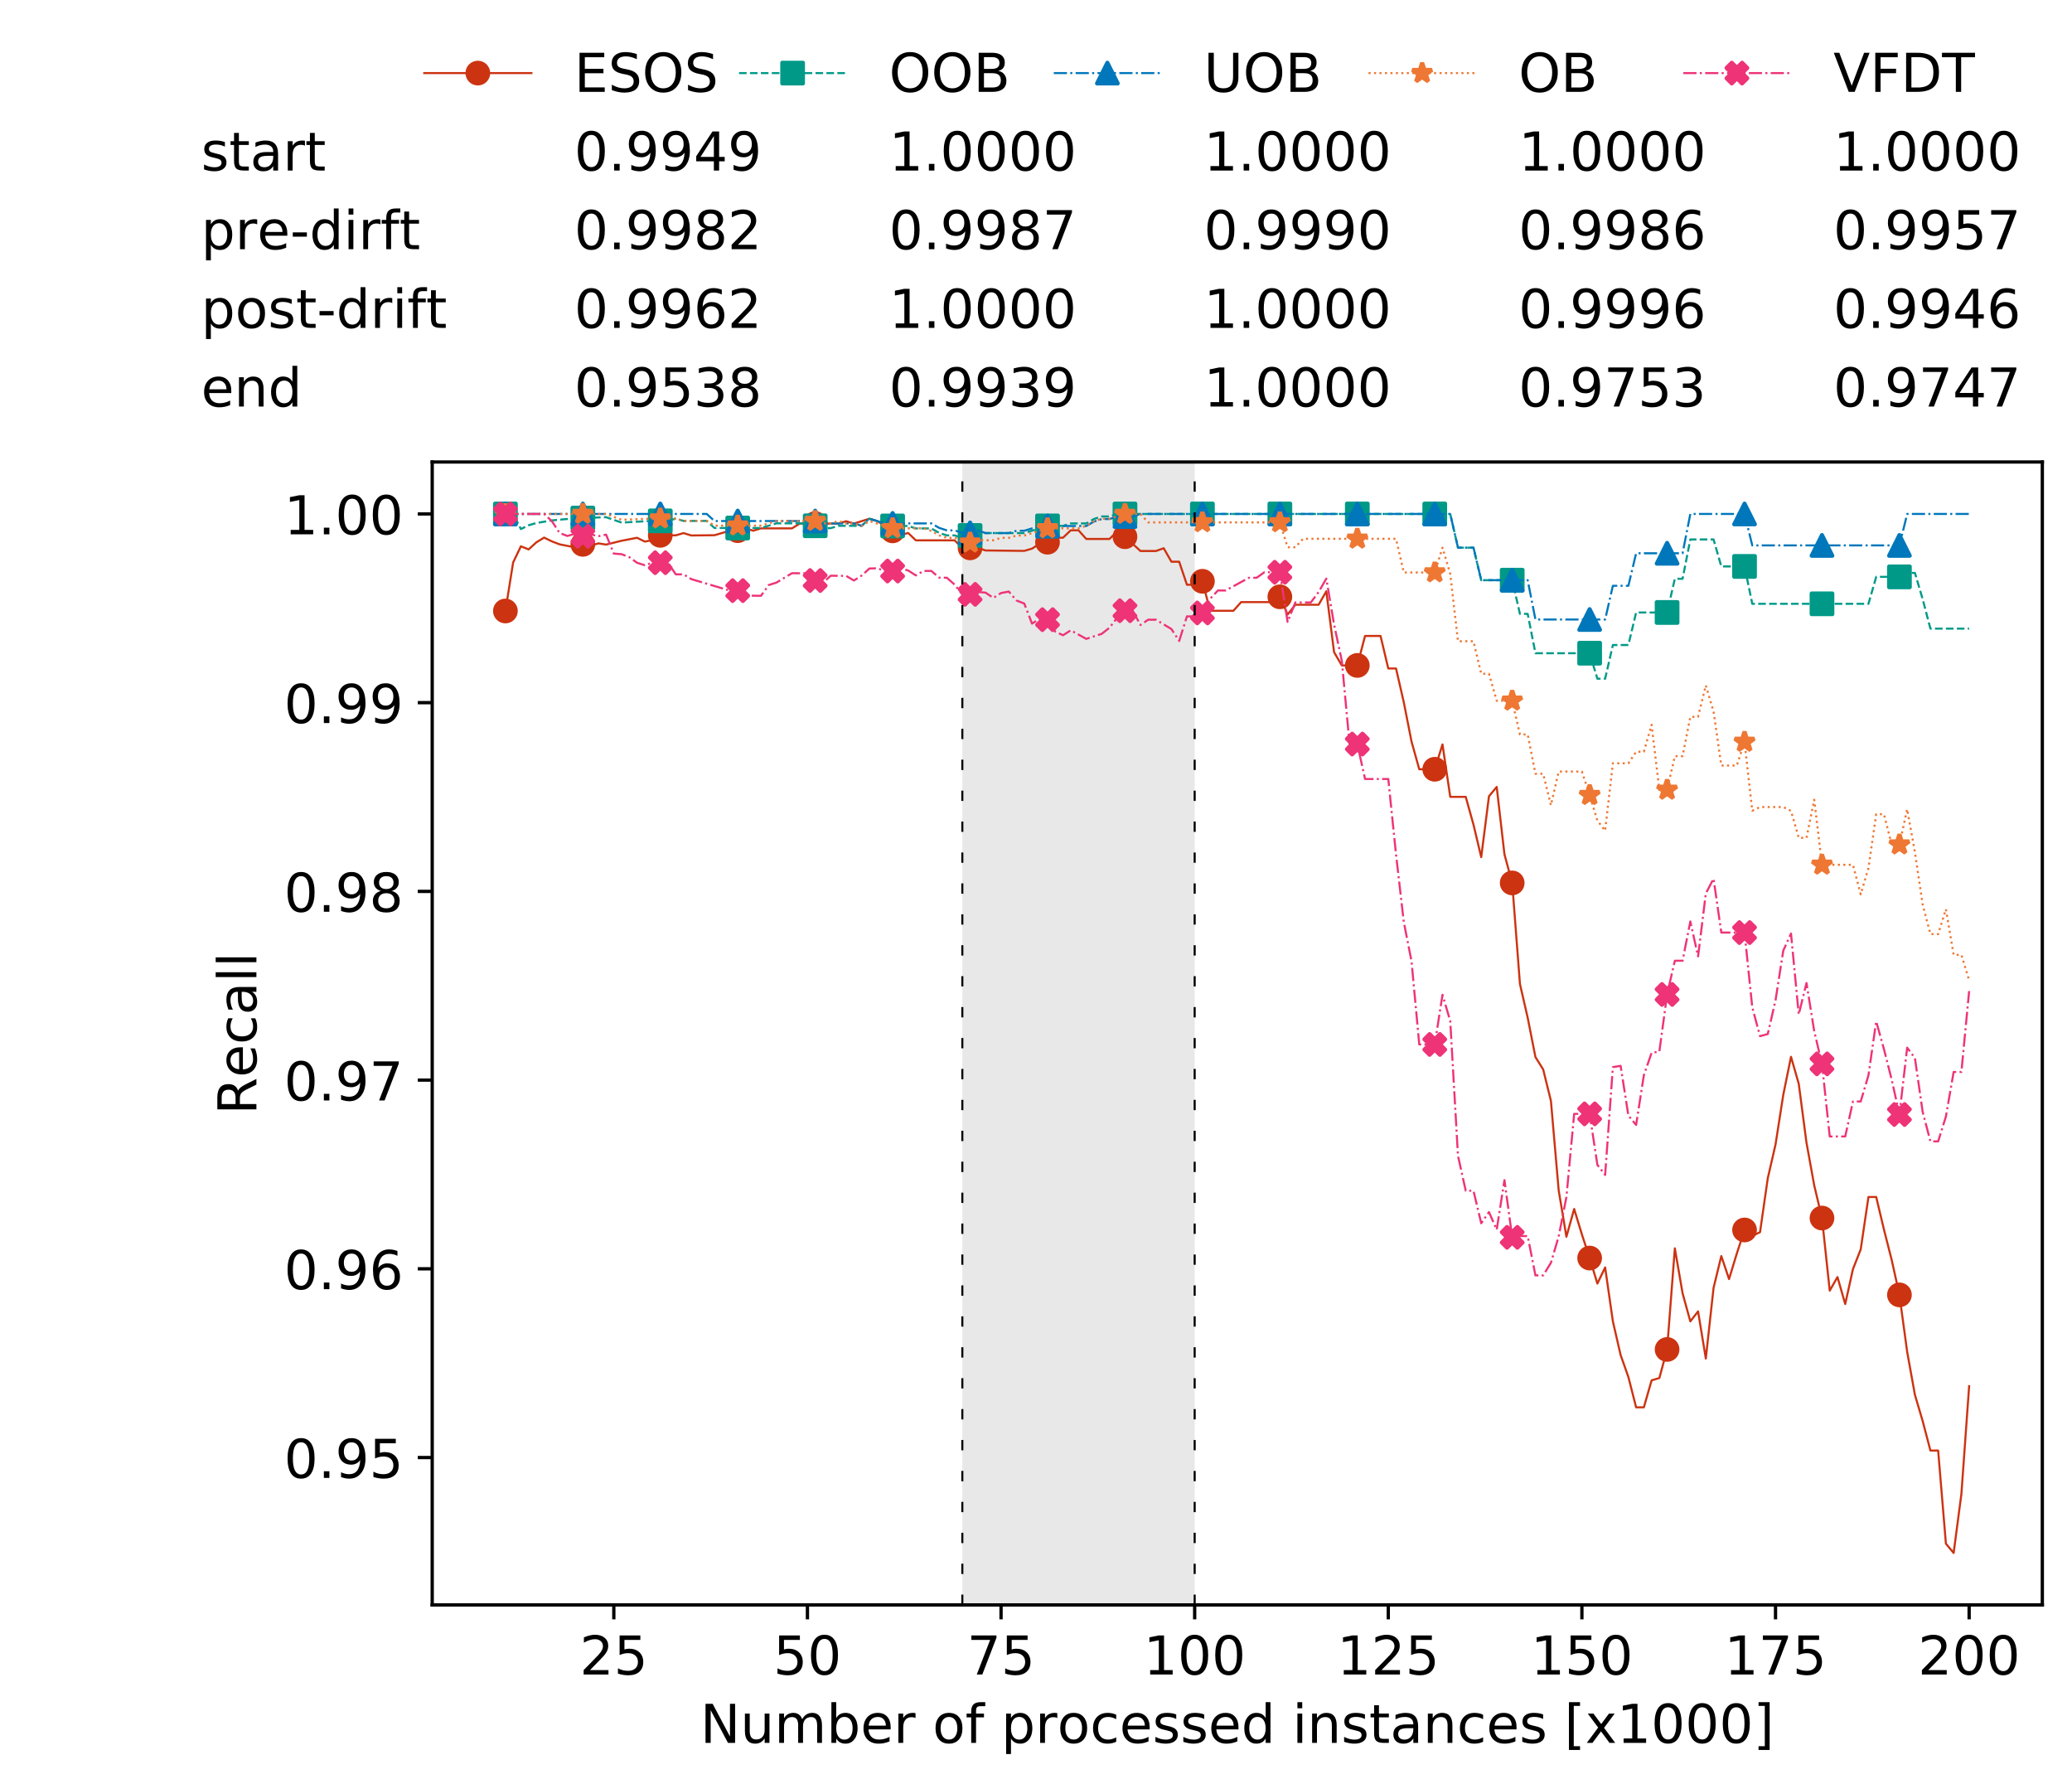 <?xml version="1.0" encoding="utf-8" standalone="no"?>
<!DOCTYPE svg PUBLIC "-//W3C//DTD SVG 1.1//EN"
  "http://www.w3.org/Graphics/SVG/1.1/DTD/svg11.dtd">
<!-- Created with matplotlib (https://matplotlib.org/) -->
<svg height="432.615pt" version="1.1" viewBox="0 0 502.65 432.615" width="502.65pt" xmlns="http://www.w3.org/2000/svg" xmlns:xlink="http://www.w3.org/1999/xlink">
 <defs>
  <style type="text/css">
*{stroke-linecap:butt;stroke-linejoin:round;white-space:pre;}
  </style>
 </defs>
 <g id="figure_1">
  <g id="patch_1">
   <path d="M 0 432.615 
L 502.65 432.615 
L 502.65 0 
L 0 0 
z
" style="fill:#ffffff;"/>
  </g>
  <g id="axes_1">
   <g id="patch_2">
    <path d="M 104.85 389.252 
L 495.45 389.252 
L 495.45 112.052 
L 104.85 112.052 
z
" style="fill:#ffffff;"/>
   </g>
   <g id="patch_3">
    <path clip-path="url(#pd2c66c5ce8)" d="M 289.817 389.252 
L 289.817 112.052 
L 233.453 112.052 
L 233.453 389.252 
z
" style="fill:#d3d3d3;opacity:0.5;"/>
   </g>
   <g id="matplotlib.axis_1">
    <g id="xtick_1">
     <g id="line2d_1">
      <defs>
       <path d="M 0 0 
L 0 3.5 
" id="m13e495d190" style="stroke:#000000;stroke-width:0.8;"/>
      </defs>
      <g>
       <use style="stroke:#000000;stroke-width:0.8;" x="148.908" xlink:href="#m13e495d190" y="389.252"/>
      </g>
     </g>
     <g id="text_1">
      <!-- 25 -->
      <defs>
       <path d="M 19.188 8.297 
L 53.609 8.297 
L 53.609 0 
L 7.328 0 
L 7.328 8.297 
Q 12.938 14.109 22.625 23.891 
Q 32.328 33.688 34.812 36.531 
Q 39.547 41.844 41.422 45.531 
Q 43.312 49.219 43.312 52.781 
Q 43.312 58.594 39.234 62.25 
Q 35.156 65.922 28.609 65.922 
Q 23.969 65.922 18.812 64.312 
Q 13.672 62.703 7.812 59.422 
L 7.812 69.391 
Q 13.766 71.781 18.938 73 
Q 24.125 74.219 28.422 74.219 
Q 39.75 74.219 46.484 68.547 
Q 53.219 62.891 53.219 53.422 
Q 53.219 48.922 51.531 44.891 
Q 49.859 40.875 45.406 35.406 
Q 44.188 33.984 37.641 27.219 
Q 31.109 20.453 19.188 8.297 
z
" id="DejaVuSans-50"/>
       <path d="M 10.797 72.906 
L 49.516 72.906 
L 49.516 64.594 
L 19.828 64.594 
L 19.828 46.734 
Q 21.969 47.469 24.109 47.828 
Q 26.266 48.188 28.422 48.188 
Q 40.625 48.188 47.75 41.5 
Q 54.891 34.812 54.891 23.391 
Q 54.891 11.625 47.562 5.094 
Q 40.234 -1.422 26.906 -1.422 
Q 22.312 -1.422 17.547 -0.641 
Q 12.797 0.141 7.719 1.703 
L 7.719 11.625 
Q 12.109 9.234 16.797 8.062 
Q 21.484 6.891 26.703 6.891 
Q 35.156 6.891 40.078 11.328 
Q 45.016 15.766 45.016 23.391 
Q 45.016 31 40.078 35.438 
Q 35.156 39.891 26.703 39.891 
Q 22.75 39.891 18.812 39.016 
Q 14.891 38.141 10.797 36.281 
z
" id="DejaVuSans-53"/>
      </defs>
      <g transform="translate(140.636 406.13)scale(0.13 -0.13)">
       <use xlink:href="#DejaVuSans-50"/>
       <use x="63.623" xlink:href="#DejaVuSans-53"/>
      </g>
     </g>
    </g>
    <g id="xtick_2">
     <g id="line2d_2">
      <g>
       <use style="stroke:#000000;stroke-width:0.8;" x="195.877" xlink:href="#m13e495d190" y="389.252"/>
      </g>
     </g>
     <g id="text_2">
      <!-- 50 -->
      <defs>
       <path d="M 31.781 66.406 
Q 24.172 66.406 20.328 58.906 
Q 16.5 51.422 16.5 36.375 
Q 16.5 21.391 20.328 13.891 
Q 24.172 6.391 31.781 6.391 
Q 39.453 6.391 43.281 13.891 
Q 47.125 21.391 47.125 36.375 
Q 47.125 51.422 43.281 58.906 
Q 39.453 66.406 31.781 66.406 
z
M 31.781 74.219 
Q 44.047 74.219 50.516 64.516 
Q 56.984 54.828 56.984 36.375 
Q 56.984 17.969 50.516 8.266 
Q 44.047 -1.422 31.781 -1.422 
Q 19.531 -1.422 13.062 8.266 
Q 6.594 17.969 6.594 36.375 
Q 6.594 54.828 13.062 64.516 
Q 19.531 74.219 31.781 74.219 
z
" id="DejaVuSans-48"/>
      </defs>
      <g transform="translate(187.606 406.13)scale(0.13 -0.13)">
       <use xlink:href="#DejaVuSans-53"/>
       <use x="63.623" xlink:href="#DejaVuSans-48"/>
      </g>
     </g>
    </g>
    <g id="xtick_3">
     <g id="line2d_3">
      <g>
       <use style="stroke:#000000;stroke-width:0.8;" x="242.847" xlink:href="#m13e495d190" y="389.252"/>
      </g>
     </g>
     <g id="text_3">
      <!-- 75 -->
      <defs>
       <path d="M 8.203 72.906 
L 55.078 72.906 
L 55.078 68.703 
L 28.609 0 
L 18.312 0 
L 43.219 64.594 
L 8.203 64.594 
z
" id="DejaVuSans-55"/>
      </defs>
      <g transform="translate(234.576 406.13)scale(0.13 -0.13)">
       <use xlink:href="#DejaVuSans-55"/>
       <use x="63.623" xlink:href="#DejaVuSans-53"/>
      </g>
     </g>
    </g>
    <g id="xtick_4">
     <g id="line2d_4">
      <g>
       <use style="stroke:#000000;stroke-width:0.8;" x="289.817" xlink:href="#m13e495d190" y="389.252"/>
      </g>
     </g>
     <g id="text_4">
      <!-- 100 -->
      <defs>
       <path d="M 12.406 8.297 
L 28.516 8.297 
L 28.516 63.922 
L 10.984 60.406 
L 10.984 69.391 
L 28.422 72.906 
L 38.281 72.906 
L 38.281 8.297 
L 54.391 8.297 
L 54.391 0 
L 12.406 0 
z
" id="DejaVuSans-49"/>
      </defs>
      <g transform="translate(277.41 406.13)scale(0.13 -0.13)">
       <use xlink:href="#DejaVuSans-49"/>
       <use x="63.623" xlink:href="#DejaVuSans-48"/>
       <use x="127.246" xlink:href="#DejaVuSans-48"/>
      </g>
     </g>
    </g>
    <g id="xtick_5">
     <g id="line2d_5">
      <g>
       <use style="stroke:#000000;stroke-width:0.8;" x="336.786" xlink:href="#m13e495d190" y="389.252"/>
      </g>
     </g>
     <g id="text_5">
      <!-- 125 -->
      <g transform="translate(324.379 406.13)scale(0.13 -0.13)">
       <use xlink:href="#DejaVuSans-49"/>
       <use x="63.623" xlink:href="#DejaVuSans-50"/>
       <use x="127.246" xlink:href="#DejaVuSans-53"/>
      </g>
     </g>
    </g>
    <g id="xtick_6">
     <g id="line2d_6">
      <g>
       <use style="stroke:#000000;stroke-width:0.8;" x="383.756" xlink:href="#m13e495d190" y="389.252"/>
      </g>
     </g>
     <g id="text_6">
      <!-- 150 -->
      <g transform="translate(371.349 406.13)scale(0.13 -0.13)">
       <use xlink:href="#DejaVuSans-49"/>
       <use x="63.623" xlink:href="#DejaVuSans-53"/>
       <use x="127.246" xlink:href="#DejaVuSans-48"/>
      </g>
     </g>
    </g>
    <g id="xtick_7">
     <g id="line2d_7">
      <g>
       <use style="stroke:#000000;stroke-width:0.8;" x="430.726" xlink:href="#m13e495d190" y="389.252"/>
      </g>
     </g>
     <g id="text_7">
      <!-- 175 -->
      <g transform="translate(418.319 406.13)scale(0.13 -0.13)">
       <use xlink:href="#DejaVuSans-49"/>
       <use x="63.623" xlink:href="#DejaVuSans-55"/>
       <use x="127.246" xlink:href="#DejaVuSans-53"/>
      </g>
     </g>
    </g>
    <g id="xtick_8">
     <g id="line2d_8">
      <g>
       <use style="stroke:#000000;stroke-width:0.8;" x="477.695" xlink:href="#m13e495d190" y="389.252"/>
      </g>
     </g>
     <g id="text_8">
      <!-- 200 -->
      <g transform="translate(465.289 406.13)scale(0.13 -0.13)">
       <use xlink:href="#DejaVuSans-50"/>
       <use x="63.623" xlink:href="#DejaVuSans-48"/>
       <use x="127.246" xlink:href="#DejaVuSans-48"/>
      </g>
     </g>
    </g>
    <g id="text_9">
     <!-- Number of processed instances [x1000] -->
     <defs>
      <path d="M 9.812 72.906 
L 23.094 72.906 
L 55.422 11.922 
L 55.422 72.906 
L 64.984 72.906 
L 64.984 0 
L 51.703 0 
L 19.391 60.984 
L 19.391 0 
L 9.812 0 
z
" id="DejaVuSans-78"/>
      <path d="M 8.5 21.578 
L 8.5 54.688 
L 17.484 54.688 
L 17.484 21.922 
Q 17.484 14.156 20.5 10.266 
Q 23.531 6.391 29.594 6.391 
Q 36.859 6.391 41.078 11.031 
Q 45.312 15.672 45.312 23.688 
L 45.312 54.688 
L 54.297 54.688 
L 54.297 0 
L 45.312 0 
L 45.312 8.406 
Q 42.047 3.422 37.719 1 
Q 33.406 -1.422 27.688 -1.422 
Q 18.266 -1.422 13.375 4.438 
Q 8.5 10.297 8.5 21.578 
z
M 31.109 56 
z
" id="DejaVuSans-117"/>
      <path d="M 52 44.188 
Q 55.375 50.25 60.062 53.125 
Q 64.75 56 71.094 56 
Q 79.641 56 84.281 50.016 
Q 88.922 44.047 88.922 33.016 
L 88.922 0 
L 79.891 0 
L 79.891 32.719 
Q 79.891 40.578 77.094 44.375 
Q 74.312 48.188 68.609 48.188 
Q 61.625 48.188 57.562 43.547 
Q 53.516 38.922 53.516 30.906 
L 53.516 0 
L 44.484 0 
L 44.484 32.719 
Q 44.484 40.625 41.703 44.406 
Q 38.922 48.188 33.109 48.188 
Q 26.219 48.188 22.156 43.531 
Q 18.109 38.875 18.109 30.906 
L 18.109 0 
L 9.078 0 
L 9.078 54.688 
L 18.109 54.688 
L 18.109 46.188 
Q 21.188 51.219 25.484 53.609 
Q 29.781 56 35.688 56 
Q 41.656 56 45.828 52.969 
Q 50 49.953 52 44.188 
z
" id="DejaVuSans-109"/>
      <path d="M 48.688 27.297 
Q 48.688 37.203 44.609 42.844 
Q 40.531 48.484 33.406 48.484 
Q 26.266 48.484 22.188 42.844 
Q 18.109 37.203 18.109 27.297 
Q 18.109 17.391 22.188 11.75 
Q 26.266 6.109 33.406 6.109 
Q 40.531 6.109 44.609 11.75 
Q 48.688 17.391 48.688 27.297 
z
M 18.109 46.391 
Q 20.953 51.266 25.266 53.625 
Q 29.594 56 35.594 56 
Q 45.562 56 51.781 48.094 
Q 58.016 40.188 58.016 27.297 
Q 58.016 14.406 51.781 6.484 
Q 45.562 -1.422 35.594 -1.422 
Q 29.594 -1.422 25.266 0.953 
Q 20.953 3.328 18.109 8.203 
L 18.109 0 
L 9.078 0 
L 9.078 75.984 
L 18.109 75.984 
z
" id="DejaVuSans-98"/>
      <path d="M 56.203 29.594 
L 56.203 25.203 
L 14.891 25.203 
Q 15.484 15.922 20.484 11.062 
Q 25.484 6.203 34.422 6.203 
Q 39.594 6.203 44.453 7.469 
Q 49.312 8.734 54.109 11.281 
L 54.109 2.781 
Q 49.266 0.734 44.188 -0.344 
Q 39.109 -1.422 33.891 -1.422 
Q 20.797 -1.422 13.156 6.188 
Q 5.516 13.812 5.516 26.812 
Q 5.516 40.234 12.766 48.109 
Q 20.016 56 32.328 56 
Q 43.359 56 49.781 48.891 
Q 56.203 41.797 56.203 29.594 
z
M 47.219 32.234 
Q 47.125 39.594 43.094 43.984 
Q 39.062 48.391 32.422 48.391 
Q 24.906 48.391 20.391 44.141 
Q 15.875 39.891 15.188 32.172 
z
" id="DejaVuSans-101"/>
      <path d="M 41.109 46.297 
Q 39.594 47.172 37.812 47.578 
Q 36.031 48 33.891 48 
Q 26.266 48 22.188 43.047 
Q 18.109 38.094 18.109 28.812 
L 18.109 0 
L 9.078 0 
L 9.078 54.688 
L 18.109 54.688 
L 18.109 46.188 
Q 20.953 51.172 25.484 53.578 
Q 30.031 56 36.531 56 
Q 37.453 56 38.578 55.875 
Q 39.703 55.766 41.062 55.516 
z
" id="DejaVuSans-114"/>
      <path id="DejaVuSans-32"/>
      <path d="M 30.609 48.391 
Q 23.391 48.391 19.188 42.75 
Q 14.984 37.109 14.984 27.297 
Q 14.984 17.484 19.156 11.844 
Q 23.344 6.203 30.609 6.203 
Q 37.797 6.203 41.984 11.859 
Q 46.188 17.531 46.188 27.297 
Q 46.188 37.016 41.984 42.703 
Q 37.797 48.391 30.609 48.391 
z
M 30.609 56 
Q 42.328 56 49.016 48.375 
Q 55.719 40.766 55.719 27.297 
Q 55.719 13.875 49.016 6.219 
Q 42.328 -1.422 30.609 -1.422 
Q 18.844 -1.422 12.172 6.219 
Q 5.516 13.875 5.516 27.297 
Q 5.516 40.766 12.172 48.375 
Q 18.844 56 30.609 56 
z
" id="DejaVuSans-111"/>
      <path d="M 37.109 75.984 
L 37.109 68.5 
L 28.516 68.5 
Q 23.688 68.5 21.797 66.547 
Q 19.922 64.594 19.922 59.516 
L 19.922 54.688 
L 34.719 54.688 
L 34.719 47.703 
L 19.922 47.703 
L 19.922 0 
L 10.891 0 
L 10.891 47.703 
L 2.297 47.703 
L 2.297 54.688 
L 10.891 54.688 
L 10.891 58.5 
Q 10.891 67.625 15.141 71.797 
Q 19.391 75.984 28.609 75.984 
z
" id="DejaVuSans-102"/>
      <path d="M 18.109 8.203 
L 18.109 -20.797 
L 9.078 -20.797 
L 9.078 54.688 
L 18.109 54.688 
L 18.109 46.391 
Q 20.953 51.266 25.266 53.625 
Q 29.594 56 35.594 56 
Q 45.562 56 51.781 48.094 
Q 58.016 40.188 58.016 27.297 
Q 58.016 14.406 51.781 6.484 
Q 45.562 -1.422 35.594 -1.422 
Q 29.594 -1.422 25.266 0.953 
Q 20.953 3.328 18.109 8.203 
z
M 48.688 27.297 
Q 48.688 37.203 44.609 42.844 
Q 40.531 48.484 33.406 48.484 
Q 26.266 48.484 22.188 42.844 
Q 18.109 37.203 18.109 27.297 
Q 18.109 17.391 22.188 11.75 
Q 26.266 6.109 33.406 6.109 
Q 40.531 6.109 44.609 11.75 
Q 48.688 17.391 48.688 27.297 
z
" id="DejaVuSans-112"/>
      <path d="M 48.781 52.594 
L 48.781 44.188 
Q 44.969 46.297 41.141 47.344 
Q 37.312 48.391 33.406 48.391 
Q 24.656 48.391 19.812 42.844 
Q 14.984 37.312 14.984 27.297 
Q 14.984 17.281 19.812 11.734 
Q 24.656 6.203 33.406 6.203 
Q 37.312 6.203 41.141 7.25 
Q 44.969 8.297 48.781 10.406 
L 48.781 2.094 
Q 45.016 0.344 40.984 -0.531 
Q 36.969 -1.422 32.422 -1.422 
Q 20.062 -1.422 12.781 6.344 
Q 5.516 14.109 5.516 27.297 
Q 5.516 40.672 12.859 48.328 
Q 20.219 56 33.016 56 
Q 37.156 56 41.109 55.141 
Q 45.062 54.297 48.781 52.594 
z
" id="DejaVuSans-99"/>
      <path d="M 44.281 53.078 
L 44.281 44.578 
Q 40.484 46.531 36.375 47.5 
Q 32.281 48.484 27.875 48.484 
Q 21.188 48.484 17.844 46.438 
Q 14.5 44.391 14.5 40.281 
Q 14.5 37.156 16.891 35.375 
Q 19.281 33.594 26.516 31.984 
L 29.594 31.297 
Q 39.156 29.25 43.188 25.516 
Q 47.219 21.781 47.219 15.094 
Q 47.219 7.469 41.188 3.016 
Q 35.156 -1.422 24.609 -1.422 
Q 20.219 -1.422 15.453 -0.562 
Q 10.688 0.297 5.422 2 
L 5.422 11.281 
Q 10.406 8.688 15.234 7.391 
Q 20.062 6.109 24.812 6.109 
Q 31.156 6.109 34.562 8.281 
Q 37.984 10.453 37.984 14.406 
Q 37.984 18.062 35.516 20.016 
Q 33.062 21.969 24.703 23.781 
L 21.578 24.516 
Q 13.234 26.266 9.516 29.906 
Q 5.812 33.547 5.812 39.891 
Q 5.812 47.609 11.281 51.797 
Q 16.75 56 26.812 56 
Q 31.781 56 36.172 55.266 
Q 40.578 54.547 44.281 53.078 
z
" id="DejaVuSans-115"/>
      <path d="M 45.406 46.391 
L 45.406 75.984 
L 54.391 75.984 
L 54.391 0 
L 45.406 0 
L 45.406 8.203 
Q 42.578 3.328 38.25 0.953 
Q 33.938 -1.422 27.875 -1.422 
Q 17.969 -1.422 11.734 6.484 
Q 5.516 14.406 5.516 27.297 
Q 5.516 40.188 11.734 48.094 
Q 17.969 56 27.875 56 
Q 33.938 56 38.25 53.625 
Q 42.578 51.266 45.406 46.391 
z
M 14.797 27.297 
Q 14.797 17.391 18.875 11.75 
Q 22.953 6.109 30.078 6.109 
Q 37.203 6.109 41.297 11.75 
Q 45.406 17.391 45.406 27.297 
Q 45.406 37.203 41.297 42.844 
Q 37.203 48.484 30.078 48.484 
Q 22.953 48.484 18.875 42.844 
Q 14.797 37.203 14.797 27.297 
z
" id="DejaVuSans-100"/>
      <path d="M 9.422 54.688 
L 18.406 54.688 
L 18.406 0 
L 9.422 0 
z
M 9.422 75.984 
L 18.406 75.984 
L 18.406 64.594 
L 9.422 64.594 
z
" id="DejaVuSans-105"/>
      <path d="M 54.891 33.016 
L 54.891 0 
L 45.906 0 
L 45.906 32.719 
Q 45.906 40.484 42.875 44.328 
Q 39.844 48.188 33.797 48.188 
Q 26.516 48.188 22.312 43.547 
Q 18.109 38.922 18.109 30.906 
L 18.109 0 
L 9.078 0 
L 9.078 54.688 
L 18.109 54.688 
L 18.109 46.188 
Q 21.344 51.125 25.703 53.562 
Q 30.078 56 35.797 56 
Q 45.219 56 50.047 50.172 
Q 54.891 44.344 54.891 33.016 
z
" id="DejaVuSans-110"/>
      <path d="M 18.312 70.219 
L 18.312 54.688 
L 36.812 54.688 
L 36.812 47.703 
L 18.312 47.703 
L 18.312 18.016 
Q 18.312 11.328 20.141 9.422 
Q 21.969 7.516 27.594 7.516 
L 36.812 7.516 
L 36.812 0 
L 27.594 0 
Q 17.188 0 13.234 3.875 
Q 9.281 7.766 9.281 18.016 
L 9.281 47.703 
L 2.688 47.703 
L 2.688 54.688 
L 9.281 54.688 
L 9.281 70.219 
z
" id="DejaVuSans-116"/>
      <path d="M 34.281 27.484 
Q 23.391 27.484 19.188 25 
Q 14.984 22.516 14.984 16.5 
Q 14.984 11.719 18.141 8.906 
Q 21.297 6.109 26.703 6.109 
Q 34.188 6.109 38.703 11.406 
Q 43.219 16.703 43.219 25.484 
L 43.219 27.484 
z
M 52.203 31.203 
L 52.203 0 
L 43.219 0 
L 43.219 8.297 
Q 40.141 3.328 35.547 0.953 
Q 30.953 -1.422 24.312 -1.422 
Q 15.922 -1.422 10.953 3.297 
Q 6 8.016 6 15.922 
Q 6 25.141 12.172 29.828 
Q 18.359 34.516 30.609 34.516 
L 43.219 34.516 
L 43.219 35.406 
Q 43.219 41.609 39.141 45 
Q 35.062 48.391 27.688 48.391 
Q 23 48.391 18.547 47.266 
Q 14.109 46.141 10.016 43.891 
L 10.016 52.203 
Q 14.938 54.109 19.578 55.047 
Q 24.219 56 28.609 56 
Q 40.484 56 46.344 49.844 
Q 52.203 43.703 52.203 31.203 
z
" id="DejaVuSans-97"/>
      <path d="M 8.594 75.984 
L 29.297 75.984 
L 29.297 69 
L 17.578 69 
L 17.578 -6.203 
L 29.297 -6.203 
L 29.297 -13.188 
L 8.594 -13.188 
z
" id="DejaVuSans-91"/>
      <path d="M 54.891 54.688 
L 35.109 28.078 
L 55.906 0 
L 45.312 0 
L 29.391 21.484 
L 13.484 0 
L 2.875 0 
L 24.125 28.609 
L 4.688 54.688 
L 15.281 54.688 
L 29.781 35.203 
L 44.281 54.688 
z
" id="DejaVuSans-120"/>
      <path d="M 30.422 75.984 
L 30.422 -13.188 
L 9.719 -13.188 
L 9.719 -6.203 
L 21.391 -6.203 
L 21.391 69 
L 9.719 69 
L 9.719 75.984 
z
" id="DejaVuSans-93"/>
     </defs>
     <g transform="translate(169.881 422.711)scale(0.13 -0.13)">
      <use xlink:href="#DejaVuSans-78"/>
      <use x="74.805" xlink:href="#DejaVuSans-117"/>
      <use x="138.184" xlink:href="#DejaVuSans-109"/>
      <use x="235.596" xlink:href="#DejaVuSans-98"/>
      <use x="299.072" xlink:href="#DejaVuSans-101"/>
      <use x="360.596" xlink:href="#DejaVuSans-114"/>
      <use x="401.709" xlink:href="#DejaVuSans-32"/>
      <use x="433.496" xlink:href="#DejaVuSans-111"/>
      <use x="494.678" xlink:href="#DejaVuSans-102"/>
      <use x="529.883" xlink:href="#DejaVuSans-32"/>
      <use x="561.67" xlink:href="#DejaVuSans-112"/>
      <use x="625.146" xlink:href="#DejaVuSans-114"/>
      <use x="666.229" xlink:href="#DejaVuSans-111"/>
      <use x="727.41" xlink:href="#DejaVuSans-99"/>
      <use x="782.391" xlink:href="#DejaVuSans-101"/>
      <use x="843.914" xlink:href="#DejaVuSans-115"/>
      <use x="896.014" xlink:href="#DejaVuSans-115"/>
      <use x="948.113" xlink:href="#DejaVuSans-101"/>
      <use x="1009.637" xlink:href="#DejaVuSans-100"/>
      <use x="1073.113" xlink:href="#DejaVuSans-32"/>
      <use x="1104.9" xlink:href="#DejaVuSans-105"/>
      <use x="1132.684" xlink:href="#DejaVuSans-110"/>
      <use x="1196.062" xlink:href="#DejaVuSans-115"/>
      <use x="1248.162" xlink:href="#DejaVuSans-116"/>
      <use x="1287.371" xlink:href="#DejaVuSans-97"/>
      <use x="1348.65" xlink:href="#DejaVuSans-110"/>
      <use x="1412.029" xlink:href="#DejaVuSans-99"/>
      <use x="1467.01" xlink:href="#DejaVuSans-101"/>
      <use x="1528.533" xlink:href="#DejaVuSans-115"/>
      <use x="1580.633" xlink:href="#DejaVuSans-32"/>
      <use x="1612.42" xlink:href="#DejaVuSans-91"/>
      <use x="1651.434" xlink:href="#DejaVuSans-120"/>
      <use x="1710.613" xlink:href="#DejaVuSans-49"/>
      <use x="1774.236" xlink:href="#DejaVuSans-48"/>
      <use x="1837.859" xlink:href="#DejaVuSans-48"/>
      <use x="1901.482" xlink:href="#DejaVuSans-48"/>
      <use x="1965.105" xlink:href="#DejaVuSans-93"/>
     </g>
    </g>
   </g>
   <g id="matplotlib.axis_2">
    <g id="ytick_1">
     <g id="line2d_9">
      <defs>
       <path d="M 0 0 
L -3.5 0 
" id="me73d0e5b92" style="stroke:#000000;stroke-width:0.8;"/>
      </defs>
      <g>
       <use style="stroke:#000000;stroke-width:0.8;" x="104.85" xlink:href="#me73d0e5b92" y="353.502"/>
      </g>
     </g>
     <g id="text_10">
      <!-- 0.95 -->
      <defs>
       <path d="M 10.688 12.406 
L 21 12.406 
L 21 0 
L 10.688 0 
z
" id="DejaVuSans-46"/>
       <path d="M 10.984 1.516 
L 10.984 10.5 
Q 14.703 8.734 18.5 7.812 
Q 22.312 6.891 25.984 6.891 
Q 35.75 6.891 40.891 13.453 
Q 46.047 20.016 46.781 33.406 
Q 43.953 29.203 39.594 26.953 
Q 35.25 24.703 29.984 24.703 
Q 19.047 24.703 12.672 31.312 
Q 6.297 37.938 6.297 49.422 
Q 6.297 60.641 12.938 67.422 
Q 19.578 74.219 30.609 74.219 
Q 43.266 74.219 49.922 64.516 
Q 56.594 54.828 56.594 36.375 
Q 56.594 19.141 48.406 8.859 
Q 40.234 -1.422 26.422 -1.422 
Q 22.703 -1.422 18.891 -0.688 
Q 15.094 0.047 10.984 1.516 
z
M 30.609 32.422 
Q 37.25 32.422 41.125 36.953 
Q 45.016 41.5 45.016 49.422 
Q 45.016 57.281 41.125 61.844 
Q 37.25 66.406 30.609 66.406 
Q 23.969 66.406 20.094 61.844 
Q 16.219 57.281 16.219 49.422 
Q 16.219 41.5 20.094 36.953 
Q 23.969 32.422 30.609 32.422 
z
" id="DejaVuSans-57"/>
      </defs>
      <g transform="translate(68.905 358.441)scale(0.13 -0.13)">
       <use xlink:href="#DejaVuSans-48"/>
       <use x="63.623" xlink:href="#DejaVuSans-46"/>
       <use x="95.41" xlink:href="#DejaVuSans-57"/>
       <use x="159.033" xlink:href="#DejaVuSans-53"/>
      </g>
     </g>
    </g>
    <g id="ytick_2">
     <g id="line2d_10">
      <g>
       <use style="stroke:#000000;stroke-width:0.8;" x="104.85" xlink:href="#me73d0e5b92" y="307.732"/>
      </g>
     </g>
     <g id="text_11">
      <!-- 0.96 -->
      <defs>
       <path d="M 33.016 40.375 
Q 26.375 40.375 22.484 35.828 
Q 18.609 31.297 18.609 23.391 
Q 18.609 15.531 22.484 10.953 
Q 26.375 6.391 33.016 6.391 
Q 39.656 6.391 43.531 10.953 
Q 47.406 15.531 47.406 23.391 
Q 47.406 31.297 43.531 35.828 
Q 39.656 40.375 33.016 40.375 
z
M 52.594 71.297 
L 52.594 62.312 
Q 48.875 64.062 45.094 64.984 
Q 41.312 65.922 37.594 65.922 
Q 27.828 65.922 22.672 59.328 
Q 17.531 52.734 16.797 39.406 
Q 19.672 43.656 24.016 45.922 
Q 28.375 48.188 33.594 48.188 
Q 44.578 48.188 50.953 41.516 
Q 57.328 34.859 57.328 23.391 
Q 57.328 12.156 50.688 5.359 
Q 44.047 -1.422 33.016 -1.422 
Q 20.359 -1.422 13.672 8.266 
Q 6.984 17.969 6.984 36.375 
Q 6.984 53.656 15.188 63.938 
Q 23.391 74.219 37.203 74.219 
Q 40.922 74.219 44.703 73.484 
Q 48.484 72.75 52.594 71.297 
z
" id="DejaVuSans-54"/>
      </defs>
      <g transform="translate(68.905 312.671)scale(0.13 -0.13)">
       <use xlink:href="#DejaVuSans-48"/>
       <use x="63.623" xlink:href="#DejaVuSans-46"/>
       <use x="95.41" xlink:href="#DejaVuSans-57"/>
       <use x="159.033" xlink:href="#DejaVuSans-54"/>
      </g>
     </g>
    </g>
    <g id="ytick_3">
     <g id="line2d_11">
      <g>
       <use style="stroke:#000000;stroke-width:0.8;" x="104.85" xlink:href="#me73d0e5b92" y="261.962"/>
      </g>
     </g>
     <g id="text_12">
      <!-- 0.97 -->
      <g transform="translate(68.905 266.901)scale(0.13 -0.13)">
       <use xlink:href="#DejaVuSans-48"/>
       <use x="63.623" xlink:href="#DejaVuSans-46"/>
       <use x="95.41" xlink:href="#DejaVuSans-57"/>
       <use x="159.033" xlink:href="#DejaVuSans-55"/>
      </g>
     </g>
    </g>
    <g id="ytick_4">
     <g id="line2d_12">
      <g>
       <use style="stroke:#000000;stroke-width:0.8;" x="104.85" xlink:href="#me73d0e5b92" y="216.192"/>
      </g>
     </g>
     <g id="text_13">
      <!-- 0.98 -->
      <defs>
       <path d="M 31.781 34.625 
Q 24.75 34.625 20.719 30.859 
Q 16.703 27.094 16.703 20.516 
Q 16.703 13.922 20.719 10.156 
Q 24.75 6.391 31.781 6.391 
Q 38.812 6.391 42.859 10.172 
Q 46.922 13.969 46.922 20.516 
Q 46.922 27.094 42.891 30.859 
Q 38.875 34.625 31.781 34.625 
z
M 21.922 38.812 
Q 15.578 40.375 12.031 44.719 
Q 8.5 49.078 8.5 55.328 
Q 8.5 64.062 14.719 69.141 
Q 20.953 74.219 31.781 74.219 
Q 42.672 74.219 48.875 69.141 
Q 55.078 64.062 55.078 55.328 
Q 55.078 49.078 51.531 44.719 
Q 48 40.375 41.703 38.812 
Q 48.828 37.156 52.797 32.312 
Q 56.781 27.484 56.781 20.516 
Q 56.781 9.906 50.312 4.234 
Q 43.844 -1.422 31.781 -1.422 
Q 19.734 -1.422 13.25 4.234 
Q 6.781 9.906 6.781 20.516 
Q 6.781 27.484 10.781 32.312 
Q 14.797 37.156 21.922 38.812 
z
M 18.312 54.391 
Q 18.312 48.734 21.844 45.562 
Q 25.391 42.391 31.781 42.391 
Q 38.141 42.391 41.719 45.562 
Q 45.312 48.734 45.312 54.391 
Q 45.312 60.062 41.719 63.234 
Q 38.141 66.406 31.781 66.406 
Q 25.391 66.406 21.844 63.234 
Q 18.312 60.062 18.312 54.391 
z
" id="DejaVuSans-56"/>
      </defs>
      <g transform="translate(68.905 221.131)scale(0.13 -0.13)">
       <use xlink:href="#DejaVuSans-48"/>
       <use x="63.623" xlink:href="#DejaVuSans-46"/>
       <use x="95.41" xlink:href="#DejaVuSans-57"/>
       <use x="159.033" xlink:href="#DejaVuSans-56"/>
      </g>
     </g>
    </g>
    <g id="ytick_5">
     <g id="line2d_13">
      <g>
       <use style="stroke:#000000;stroke-width:0.8;" x="104.85" xlink:href="#me73d0e5b92" y="170.422"/>
      </g>
     </g>
     <g id="text_14">
      <!-- 0.99 -->
      <g transform="translate(68.905 175.361)scale(0.13 -0.13)">
       <use xlink:href="#DejaVuSans-48"/>
       <use x="63.623" xlink:href="#DejaVuSans-46"/>
       <use x="95.41" xlink:href="#DejaVuSans-57"/>
       <use x="159.033" xlink:href="#DejaVuSans-57"/>
      </g>
     </g>
    </g>
    <g id="ytick_6">
     <g id="line2d_14">
      <g>
       <use style="stroke:#000000;stroke-width:0.8;" x="104.85" xlink:href="#me73d0e5b92" y="124.652"/>
      </g>
     </g>
     <g id="text_15">
      <!-- 1.00 -->
      <g transform="translate(68.905 129.591)scale(0.13 -0.13)">
       <use xlink:href="#DejaVuSans-49"/>
       <use x="63.623" xlink:href="#DejaVuSans-46"/>
       <use x="95.41" xlink:href="#DejaVuSans-48"/>
       <use x="159.033" xlink:href="#DejaVuSans-48"/>
      </g>
     </g>
    </g>
    <g id="text_16">
     <!-- Recall -->
     <defs>
      <path d="M 44.391 34.188 
Q 47.562 33.109 50.562 29.594 
Q 53.562 26.078 56.594 19.922 
L 66.609 0 
L 56 0 
L 46.688 18.703 
Q 43.062 26.031 39.672 28.422 
Q 36.281 30.812 30.422 30.812 
L 19.672 30.812 
L 19.672 0 
L 9.812 0 
L 9.812 72.906 
L 32.078 72.906 
Q 44.578 72.906 50.734 67.672 
Q 56.891 62.453 56.891 51.906 
Q 56.891 45.016 53.688 40.469 
Q 50.484 35.938 44.391 34.188 
z
M 19.672 64.797 
L 19.672 38.922 
L 32.078 38.922 
Q 39.203 38.922 42.844 42.219 
Q 46.484 45.516 46.484 51.906 
Q 46.484 58.297 42.844 61.547 
Q 39.203 64.797 32.078 64.797 
z
" id="DejaVuSans-82"/>
      <path d="M 9.422 75.984 
L 18.406 75.984 
L 18.406 0 
L 9.422 0 
z
" id="DejaVuSans-108"/>
     </defs>
     <g transform="translate(62.201 270.333)rotate(-90)scale(0.13 -0.13)">
      <use xlink:href="#DejaVuSans-82"/>
      <use x="69.42" xlink:href="#DejaVuSans-101"/>
      <use x="130.943" xlink:href="#DejaVuSans-99"/>
      <use x="185.924" xlink:href="#DejaVuSans-97"/>
      <use x="247.203" xlink:href="#DejaVuSans-108"/>
      <use x="274.986" xlink:href="#DejaVuSans-108"/>
     </g>
    </g>
   </g>
   <g id="line2d_15"/>
   <g id="line2d_16"/>
   <g id="line2d_17"/>
   <g id="line2d_18"/>
   <g id="line2d_19"/>
   <g id="line2d_20">
    <path clip-path="url(#pd2c66c5ce8)" d="M 122.605 148.184 
L 124.483 136.418 
L 126.362 132.496 
L 128.241 133.253 
L 130.12 131.533 
L 131.998 130.386 
L 133.877 131.301 
L 135.756 132.02 
L 139.514 132.758 
L 141.392 132.021 
L 143.271 132.377 
L 145.15 131.783 
L 147.029 132.081 
L 150.786 131.152 
L 154.544 130.43 
L 156.423 131.349 
L 158.302 131.014 
L 160.18 129.837 
L 163.938 129.837 
L 165.817 129.294 
L 167.695 129.867 
L 173.332 129.81 
L 177.089 128.704 
L 178.968 128.704 
L 180.847 128.122 
L 182.726 128.716 
L 184.605 128.151 
L 192.12 128.151 
L 193.998 126.989 
L 203.392 126.989 
L 205.271 126.416 
L 207.15 126.984 
L 210.908 125.814 
L 212.786 126.364 
L 218.423 129.849 
L 220.302 129.254 
L 222.18 131.052 
L 231.574 131.052 
L 233.453 132.878 
L 237.211 132.878 
L 239.089 133.505 
L 248.483 133.608 
L 250.362 133.058 
L 252.241 131.856 
L 254.12 131.509 
L 255.998 130.411 
L 257.877 130.411 
L 259.756 128.614 
L 261.635 128.614 
L 263.514 130.714 
L 269.15 130.714 
L 271.029 128.888 
L 272.908 130.173 
L 276.665 133.639 
L 280.423 133.639 
L 282.302 132.968 
L 284.18 136.238 
L 286.059 136.238 
L 287.938 141.819 
L 289.817 141.819 
L 291.695 140.981 
L 293.574 148.133 
L 299.211 148.133 
L 301.089 146.033 
L 308.605 146.033 
L 310.483 144.747 
L 312.362 149.036 
L 314.241 146.677 
L 319.877 146.677 
L 321.756 143.407 
L 323.635 158.172 
L 325.514 161.392 
L 329.271 161.392 
L 331.15 154.241 
L 334.908 154.241 
L 336.786 162.132 
L 338.665 162.132 
L 340.544 170.305 
L 342.423 179.841 
L 344.302 186.572 
L 348.059 186.572 
L 349.938 180.549 
L 351.817 193.263 
L 355.574 193.263 
L 357.453 199.994 
L 359.332 207.885 
L 361.211 193.121 
L 363.089 190.857 
L 364.968 207.204 
L 366.847 214.139 
L 368.726 238.658 
L 370.605 246.832 
L 372.483 256.367 
L 374.362 259.373 
L 376.241 267.002 
L 378.12 288.678 
L 379.998 299.947 
L 381.877 293.217 
L 383.756 299.402 
L 385.635 305.123 
L 387.514 311.308 
L 389.392 307.396 
L 391.271 320.473 
L 393.15 328.647 
L 395.029 333.96 
L 396.908 341.326 
L 398.786 341.326 
L 400.665 334.787 
L 402.544 334.223 
L 404.423 327.289 
L 406.302 302.769 
L 408.18 313.667 
L 410.059 320.478 
L 411.938 318.056 
L 413.817 329.498 
L 415.695 312.362 
L 417.574 304.635 
L 419.453 310.217 
L 421.332 304.031 
L 423.211 298.31 
L 425.089 299.753 
L 426.968 298.843 
L 428.847 285.766 
L 430.726 277.592 
L 432.605 265.548 
L 434.483 256.313 
L 436.362 262.852 
L 438.241 277.155 
L 440.12 287.527 
L 441.998 295.418 
L 443.877 313.022 
L 445.756 309.734 
L 447.635 316.272 
L 449.514 307.796 
L 451.392 303.029 
L 453.271 290.315 
L 455.15 290.315 
L 457.029 298.195 
L 458.908 305.577 
L 460.786 314.053 
L 462.665 327.879 
L 464.544 338.296 
L 466.423 344.653 
L 468.302 351.805 
L 470.18 351.805 
L 472.059 374.388 
L 473.938 376.652 
L 475.817 362.349 
L 477.695 336.194 
L 477.695 336.194 
" style="fill:none;stroke:#cc3311;stroke-linecap:square;stroke-width:0.5;"/>
    <defs>
     <path d="M 0 2.5 
C 0.663 2.5 1.299 2.237 1.768 1.768 
C 2.237 1.299 2.5 0.663 2.5 0 
C 2.5 -0.663 2.237 -1.299 1.768 -1.768 
C 1.299 -2.237 0.663 -2.5 0 -2.5 
C -0.663 -2.5 -1.299 -2.237 -1.768 -1.768 
C -2.237 -1.299 -2.5 -0.663 -2.5 0 
C -2.5 0.663 -2.237 1.299 -1.768 1.768 
C -1.299 2.237 -0.663 2.5 0 2.5 
z
" id="ma2f0845de5" style="stroke:#cc3311;"/>
    </defs>
    <g clip-path="url(#pd2c66c5ce8)">
     <use style="fill:#cc3311;stroke:#cc3311;" x="122.605" xlink:href="#ma2f0845de5" y="148.184"/>
     <use style="fill:#cc3311;stroke:#cc3311;" x="141.392" xlink:href="#ma2f0845de5" y="132.021"/>
     <use style="fill:#cc3311;stroke:#cc3311;" x="160.18" xlink:href="#ma2f0845de5" y="129.837"/>
     <use style="fill:#cc3311;stroke:#cc3311;" x="178.968" xlink:href="#ma2f0845de5" y="128.704"/>
     <use style="fill:#cc3311;stroke:#cc3311;" x="197.756" xlink:href="#ma2f0845de5" y="126.989"/>
     <use style="fill:#cc3311;stroke:#cc3311;" x="216.544" xlink:href="#ma2f0845de5" y="128.751"/>
     <use style="fill:#cc3311;stroke:#cc3311;" x="235.332" xlink:href="#ma2f0845de5" y="132.878"/>
     <use style="fill:#cc3311;stroke:#cc3311;" x="254.12" xlink:href="#ma2f0845de5" y="131.509"/>
     <use style="fill:#cc3311;stroke:#cc3311;" x="272.908" xlink:href="#ma2f0845de5" y="130.173"/>
     <use style="fill:#cc3311;stroke:#cc3311;" x="291.695" xlink:href="#ma2f0845de5" y="140.981"/>
     <use style="fill:#cc3311;stroke:#cc3311;" x="310.483" xlink:href="#ma2f0845de5" y="144.747"/>
     <use style="fill:#cc3311;stroke:#cc3311;" x="329.271" xlink:href="#ma2f0845de5" y="161.392"/>
     <use style="fill:#cc3311;stroke:#cc3311;" x="348.059" xlink:href="#ma2f0845de5" y="186.572"/>
     <use style="fill:#cc3311;stroke:#cc3311;" x="366.847" xlink:href="#ma2f0845de5" y="214.139"/>
     <use style="fill:#cc3311;stroke:#cc3311;" x="385.635" xlink:href="#ma2f0845de5" y="305.123"/>
     <use style="fill:#cc3311;stroke:#cc3311;" x="404.423" xlink:href="#ma2f0845de5" y="327.289"/>
     <use style="fill:#cc3311;stroke:#cc3311;" x="423.211" xlink:href="#ma2f0845de5" y="298.31"/>
     <use style="fill:#cc3311;stroke:#cc3311;" x="441.998" xlink:href="#ma2f0845de5" y="295.418"/>
     <use style="fill:#cc3311;stroke:#cc3311;" x="460.786" xlink:href="#ma2f0845de5" y="314.053"/>
    </g>
   </g>
   <g id="line2d_21"/>
   <g id="line2d_22"/>
   <g id="line2d_23"/>
   <g id="line2d_24"/>
   <g id="line2d_25">
    <path clip-path="url(#pd2c66c5ce8)" d="M 122.605 124.652 
L 124.483 124.652 
L 126.362 128.31 
L 128.241 127.396 
L 130.12 126.847 
L 133.877 126.22 
L 137.635 125.871 
L 143.271 125.566 
L 147.029 125.436 
L 150.786 126.743 
L 158.302 126.325 
L 162.059 126.325 
L 163.938 125.776 
L 165.817 126.341 
L 171.453 126.341 
L 173.332 128.058 
L 184.605 128.058 
L 188.362 126.933 
L 195.877 126.933 
L 199.635 128.099 
L 201.514 128.099 
L 203.392 127.534 
L 209.029 127.534 
L 210.908 125.818 
L 216.544 127.562 
L 220.302 127.562 
L 222.18 128.161 
L 225.938 128.161 
L 227.817 129.243 
L 229.695 129.85 
L 231.574 129.85 
L 233.453 130.458 
L 237.211 129.292 
L 248.483 129.292 
L 254.12 127.549 
L 257.877 127.549 
L 259.756 126.95 
L 263.514 126.95 
L 265.392 125.867 
L 267.271 125.26 
L 269.15 125.26 
L 271.029 124.652 
L 351.817 124.652 
L 353.695 132.825 
L 357.453 132.825 
L 359.332 140.716 
L 366.847 140.716 
L 368.726 148.89 
L 370.605 148.89 
L 372.483 158.425 
L 385.635 158.425 
L 387.514 164.61 
L 389.392 164.61 
L 391.271 156.437 
L 395.029 156.437 
L 396.908 148.546 
L 404.423 148.546 
L 406.302 140.372 
L 408.18 140.372 
L 410.059 130.837 
L 415.695 130.837 
L 417.574 137.376 
L 423.211 137.376 
L 425.089 146.447 
L 453.271 146.447 
L 455.15 139.908 
L 460.786 139.908 
L 462.665 138.955 
L 464.544 138.955 
L 466.423 145.312 
L 468.302 152.463 
L 477.695 152.463 
L 477.695 152.463 
" style="fill:none;stroke:#009988;stroke-dasharray:1.85,0.8;stroke-dashoffset:0;stroke-width:0.5;"/>
    <defs>
     <path d="M -2.5 2.5 
L 2.5 2.5 
L 2.5 -2.5 
L -2.5 -2.5 
z
" id="meed6019c65" style="stroke:#009988;stroke-linejoin:miter;"/>
    </defs>
    <g clip-path="url(#pd2c66c5ce8)">
     <use style="fill:#009988;stroke:#009988;stroke-linejoin:miter;" x="122.605" xlink:href="#meed6019c65" y="124.652"/>
     <use style="fill:#009988;stroke:#009988;stroke-linejoin:miter;" x="141.392" xlink:href="#meed6019c65" y="125.65"/>
     <use style="fill:#009988;stroke:#009988;stroke-linejoin:miter;" x="160.18" xlink:href="#meed6019c65" y="126.325"/>
     <use style="fill:#009988;stroke:#009988;stroke-linejoin:miter;" x="178.968" xlink:href="#meed6019c65" y="128.058"/>
     <use style="fill:#009988;stroke:#009988;stroke-linejoin:miter;" x="197.756" xlink:href="#meed6019c65" y="127.519"/>
     <use style="fill:#009988;stroke:#009988;stroke-linejoin:miter;" x="216.544" xlink:href="#meed6019c65" y="127.562"/>
     <use style="fill:#009988;stroke:#009988;stroke-linejoin:miter;" x="235.332" xlink:href="#meed6019c65" y="129.873"/>
     <use style="fill:#009988;stroke:#009988;stroke-linejoin:miter;" x="254.12" xlink:href="#meed6019c65" y="127.549"/>
     <use style="fill:#009988;stroke:#009988;stroke-linejoin:miter;" x="272.908" xlink:href="#meed6019c65" y="124.652"/>
     <use style="fill:#009988;stroke:#009988;stroke-linejoin:miter;" x="291.695" xlink:href="#meed6019c65" y="124.652"/>
     <use style="fill:#009988;stroke:#009988;stroke-linejoin:miter;" x="310.483" xlink:href="#meed6019c65" y="124.652"/>
     <use style="fill:#009988;stroke:#009988;stroke-linejoin:miter;" x="329.271" xlink:href="#meed6019c65" y="124.652"/>
     <use style="fill:#009988;stroke:#009988;stroke-linejoin:miter;" x="348.059" xlink:href="#meed6019c65" y="124.652"/>
     <use style="fill:#009988;stroke:#009988;stroke-linejoin:miter;" x="366.847" xlink:href="#meed6019c65" y="140.716"/>
     <use style="fill:#009988;stroke:#009988;stroke-linejoin:miter;" x="385.635" xlink:href="#meed6019c65" y="158.425"/>
     <use style="fill:#009988;stroke:#009988;stroke-linejoin:miter;" x="404.423" xlink:href="#meed6019c65" y="148.546"/>
     <use style="fill:#009988;stroke:#009988;stroke-linejoin:miter;" x="423.211" xlink:href="#meed6019c65" y="137.376"/>
     <use style="fill:#009988;stroke:#009988;stroke-linejoin:miter;" x="441.998" xlink:href="#meed6019c65" y="146.447"/>
     <use style="fill:#009988;stroke:#009988;stroke-linejoin:miter;" x="460.786" xlink:href="#meed6019c65" y="139.908"/>
    </g>
   </g>
   <g id="line2d_26"/>
   <g id="line2d_27"/>
   <g id="line2d_28"/>
   <g id="line2d_29"/>
   <g id="line2d_30">
    <path clip-path="url(#pd2c66c5ce8)" d="M 122.605 124.652 
L 171.453 124.652 
L 173.332 126.368 
L 197.756 126.368 
L 199.635 126.949 
L 207.15 126.949 
L 209.029 127.509 
L 210.908 125.792 
L 214.665 126.943 
L 225.938 126.943 
L 227.817 128.025 
L 229.695 128.632 
L 231.574 128.632 
L 233.453 129.241 
L 235.332 129.241 
L 237.211 128.66 
L 239.089 129.287 
L 244.726 129.287 
L 246.605 128.727 
L 248.483 128.727 
L 252.241 127.577 
L 263.514 127.577 
L 265.392 126.494 
L 267.271 125.887 
L 269.15 125.887 
L 271.029 125.279 
L 274.786 125.279 
L 276.665 124.652 
L 351.817 124.652 
L 353.695 132.825 
L 357.453 132.825 
L 359.332 140.716 
L 370.605 140.716 
L 372.483 150.252 
L 389.392 150.252 
L 391.271 142.079 
L 395.029 142.079 
L 396.908 134.187 
L 408.18 134.187 
L 410.059 124.652 
L 423.211 124.652 
L 425.089 132.28 
L 460.786 132.28 
L 462.665 124.652 
L 477.695 124.652 
L 477.695 124.652 
" style="fill:none;stroke:#0077bb;stroke-dasharray:3.2,0.8,0.5,0.8;stroke-dashoffset:0;stroke-width:0.5;"/>
    <defs>
     <path d="M 0 -2.5 
L -2.5 2.5 
L 2.5 2.5 
z
" id="mf5dfcfa826" style="stroke:#0077bb;stroke-linejoin:miter;"/>
    </defs>
    <g clip-path="url(#pd2c66c5ce8)">
     <use style="fill:#0077bb;stroke:#0077bb;stroke-linejoin:miter;" x="122.605" xlink:href="#mf5dfcfa826" y="124.652"/>
     <use style="fill:#0077bb;stroke:#0077bb;stroke-linejoin:miter;" x="141.392" xlink:href="#mf5dfcfa826" y="124.652"/>
     <use style="fill:#0077bb;stroke:#0077bb;stroke-linejoin:miter;" x="160.18" xlink:href="#mf5dfcfa826" y="124.652"/>
     <use style="fill:#0077bb;stroke:#0077bb;stroke-linejoin:miter;" x="178.968" xlink:href="#mf5dfcfa826" y="126.368"/>
     <use style="fill:#0077bb;stroke:#0077bb;stroke-linejoin:miter;" x="197.756" xlink:href="#mf5dfcfa826" y="126.368"/>
     <use style="fill:#0077bb;stroke:#0077bb;stroke-linejoin:miter;" x="216.544" xlink:href="#mf5dfcfa826" y="126.943"/>
     <use style="fill:#0077bb;stroke:#0077bb;stroke-linejoin:miter;" x="235.332" xlink:href="#mf5dfcfa826" y="129.241"/>
     <use style="fill:#0077bb;stroke:#0077bb;stroke-linejoin:miter;" x="254.12" xlink:href="#mf5dfcfa826" y="127.577"/>
     <use style="fill:#0077bb;stroke:#0077bb;stroke-linejoin:miter;" x="272.908" xlink:href="#mf5dfcfa826" y="125.279"/>
     <use style="fill:#0077bb;stroke:#0077bb;stroke-linejoin:miter;" x="291.695" xlink:href="#mf5dfcfa826" y="124.652"/>
     <use style="fill:#0077bb;stroke:#0077bb;stroke-linejoin:miter;" x="310.483" xlink:href="#mf5dfcfa826" y="124.652"/>
     <use style="fill:#0077bb;stroke:#0077bb;stroke-linejoin:miter;" x="329.271" xlink:href="#mf5dfcfa826" y="124.652"/>
     <use style="fill:#0077bb;stroke:#0077bb;stroke-linejoin:miter;" x="348.059" xlink:href="#mf5dfcfa826" y="124.652"/>
     <use style="fill:#0077bb;stroke:#0077bb;stroke-linejoin:miter;" x="366.847" xlink:href="#mf5dfcfa826" y="140.716"/>
     <use style="fill:#0077bb;stroke:#0077bb;stroke-linejoin:miter;" x="385.635" xlink:href="#mf5dfcfa826" y="150.252"/>
     <use style="fill:#0077bb;stroke:#0077bb;stroke-linejoin:miter;" x="404.423" xlink:href="#mf5dfcfa826" y="134.187"/>
     <use style="fill:#0077bb;stroke:#0077bb;stroke-linejoin:miter;" x="423.211" xlink:href="#mf5dfcfa826" y="124.652"/>
     <use style="fill:#0077bb;stroke:#0077bb;stroke-linejoin:miter;" x="441.998" xlink:href="#mf5dfcfa826" y="132.28"/>
     <use style="fill:#0077bb;stroke:#0077bb;stroke-linejoin:miter;" x="460.786" xlink:href="#mf5dfcfa826" y="132.28"/>
    </g>
   </g>
   <g id="line2d_31"/>
   <g id="line2d_32"/>
   <g id="line2d_33"/>
   <g id="line2d_34"/>
   <g id="line2d_35">
    <path clip-path="url(#pd2c66c5ce8)" d="M 122.605 124.652 
L 147.029 124.652 
L 150.786 126.057 
L 158.302 125.776 
L 163.938 125.776 
L 165.817 126.341 
L 171.453 126.341 
L 173.332 127.486 
L 184.605 127.486 
L 188.362 126.361 
L 197.756 126.361 
L 199.635 126.942 
L 201.514 126.942 
L 203.392 126.377 
L 205.271 126.968 
L 207.15 126.968 
L 209.029 127.528 
L 210.908 126.384 
L 216.544 128.127 
L 224.059 128.127 
L 225.938 128.754 
L 227.817 129.836 
L 229.695 130.443 
L 231.574 130.443 
L 235.332 131.618 
L 237.211 131.037 
L 240.968 131.037 
L 242.847 130.446 
L 244.726 130.446 
L 246.605 129.887 
L 248.483 129.887 
L 254.12 128.143 
L 261.635 128.143 
L 263.514 127.516 
L 265.392 126.434 
L 267.271 125.827 
L 269.15 125.827 
L 272.908 124.652 
L 276.665 124.652 
L 278.544 126.695 
L 310.483 126.695 
L 312.362 132.717 
L 314.241 132.717 
L 316.12 130.674 
L 338.665 130.674 
L 340.544 138.847 
L 348.059 138.847 
L 349.938 132.825 
L 351.817 139.182 
L 353.695 155.528 
L 357.453 155.528 
L 359.332 163.42 
L 361.211 163.42 
L 363.089 169.958 
L 366.847 169.958 
L 368.726 178.132 
L 370.605 178.132 
L 372.483 187.667 
L 374.362 187.667 
L 376.241 195.295 
L 378.12 187.122 
L 383.756 187.122 
L 385.635 192.843 
L 387.514 199.028 
L 389.392 201.473 
L 391.271 185.127 
L 395.029 185.127 
L 396.908 182.321 
L 398.786 182.321 
L 400.665 175.783 
L 402.544 191.565 
L 404.423 191.565 
L 406.302 183.392 
L 408.18 183.392 
L 410.059 173.857 
L 411.938 173.857 
L 413.817 166.228 
L 415.695 172.585 
L 417.574 185.663 
L 421.332 185.663 
L 423.211 179.941 
L 425.089 196.641 
L 426.968 195.731 
L 432.605 195.731 
L 434.483 196.667 
L 436.362 203.206 
L 438.241 203.206 
L 440.12 193.962 
L 441.998 209.745 
L 449.514 209.745 
L 451.392 216.896 
L 453.271 210.539 
L 455.15 197.462 
L 457.029 197.462 
L 458.908 204.844 
L 460.786 204.844 
L 462.665 196.262 
L 464.544 206.679 
L 466.423 219.393 
L 468.302 226.544 
L 470.18 226.544 
L 472.059 220.522 
L 473.938 231.587 
L 475.817 231.587 
L 477.695 237.763 
L 477.695 237.763 
" style="fill:none;stroke:#ee7733;stroke-dasharray:0.5,0.825;stroke-dashoffset:0;stroke-width:0.5;"/>
    <defs>
     <path d="M 0 -2.5 
L -0.561 -0.773 
L -2.378 -0.773 
L -0.908 0.295 
L -1.469 2.023 
L -0 0.955 
L 1.469 2.023 
L 0.908 0.295 
L 2.378 -0.773 
L 0.561 -0.773 
z
" id="mdd67f185ce" style="stroke:#ee7733;stroke-linejoin:bevel;"/>
    </defs>
    <g clip-path="url(#pd2c66c5ce8)">
     <use style="fill:#ee7733;stroke:#ee7733;stroke-linejoin:bevel;" x="122.605" xlink:href="#mdd67f185ce" y="124.652"/>
     <use style="fill:#ee7733;stroke:#ee7733;stroke-linejoin:bevel;" x="141.392" xlink:href="#mdd67f185ce" y="124.652"/>
     <use style="fill:#ee7733;stroke:#ee7733;stroke-linejoin:bevel;" x="160.18" xlink:href="#mdd67f185ce" y="125.776"/>
     <use style="fill:#ee7733;stroke:#ee7733;stroke-linejoin:bevel;" x="178.968" xlink:href="#mdd67f185ce" y="127.486"/>
     <use style="fill:#ee7733;stroke:#ee7733;stroke-linejoin:bevel;" x="197.756" xlink:href="#mdd67f185ce" y="126.361"/>
     <use style="fill:#ee7733;stroke:#ee7733;stroke-linejoin:bevel;" x="216.544" xlink:href="#mdd67f185ce" y="128.127"/>
     <use style="fill:#ee7733;stroke:#ee7733;stroke-linejoin:bevel;" x="235.332" xlink:href="#mdd67f185ce" y="131.618"/>
     <use style="fill:#ee7733;stroke:#ee7733;stroke-linejoin:bevel;" x="254.12" xlink:href="#mdd67f185ce" y="128.143"/>
     <use style="fill:#ee7733;stroke:#ee7733;stroke-linejoin:bevel;" x="272.908" xlink:href="#mdd67f185ce" y="124.652"/>
     <use style="fill:#ee7733;stroke:#ee7733;stroke-linejoin:bevel;" x="291.695" xlink:href="#mdd67f185ce" y="126.695"/>
     <use style="fill:#ee7733;stroke:#ee7733;stroke-linejoin:bevel;" x="310.483" xlink:href="#mdd67f185ce" y="126.695"/>
     <use style="fill:#ee7733;stroke:#ee7733;stroke-linejoin:bevel;" x="329.271" xlink:href="#mdd67f185ce" y="130.674"/>
     <use style="fill:#ee7733;stroke:#ee7733;stroke-linejoin:bevel;" x="348.059" xlink:href="#mdd67f185ce" y="138.847"/>
     <use style="fill:#ee7733;stroke:#ee7733;stroke-linejoin:bevel;" x="366.847" xlink:href="#mdd67f185ce" y="169.958"/>
     <use style="fill:#ee7733;stroke:#ee7733;stroke-linejoin:bevel;" x="385.635" xlink:href="#mdd67f185ce" y="192.843"/>
     <use style="fill:#ee7733;stroke:#ee7733;stroke-linejoin:bevel;" x="404.423" xlink:href="#mdd67f185ce" y="191.565"/>
     <use style="fill:#ee7733;stroke:#ee7733;stroke-linejoin:bevel;" x="423.211" xlink:href="#mdd67f185ce" y="179.941"/>
     <use style="fill:#ee7733;stroke:#ee7733;stroke-linejoin:bevel;" x="441.998" xlink:href="#mdd67f185ce" y="209.745"/>
     <use style="fill:#ee7733;stroke:#ee7733;stroke-linejoin:bevel;" x="460.786" xlink:href="#mdd67f185ce" y="204.844"/>
    </g>
   </g>
   <g id="line2d_36"/>
   <g id="line2d_37"/>
   <g id="line2d_38"/>
   <g id="line2d_39"/>
   <g id="line2d_40">
    <path clip-path="url(#pd2c66c5ce8)" d="M 122.605 124.652 
L 131.998 124.652 
L 133.877 126.386 
L 135.756 129.27 
L 137.635 129.992 
L 139.514 129.458 
L 141.392 130.056 
L 143.271 129.605 
L 145.15 130.051 
L 147.029 129.665 
L 148.908 134.264 
L 150.786 134.408 
L 152.665 135.132 
L 154.544 136.49 
L 156.423 137.09 
L 158.302 136.468 
L 162.059 136.468 
L 163.938 139.301 
L 165.817 139.301 
L 167.695 140.448 
L 177.089 143.256 
L 178.968 143.247 
L 180.847 144.448 
L 184.605 144.505 
L 186.483 141.893 
L 188.362 141.297 
L 192.12 139.023 
L 195.877 139.038 
L 197.756 140.794 
L 199.635 141.375 
L 201.514 139.632 
L 205.271 139.668 
L 207.15 140.794 
L 209.029 139.599 
L 210.908 137.882 
L 212.786 137.83 
L 214.665 138.462 
L 216.544 138.495 
L 218.423 137.842 
L 220.302 138.359 
L 222.18 139.557 
L 224.059 138.47 
L 225.938 138.47 
L 227.817 140.093 
L 229.695 140.124 
L 231.574 141.772 
L 233.453 144.207 
L 235.332 144.15 
L 237.211 143.57 
L 239.089 143.734 
L 240.968 145.016 
L 242.847 143.833 
L 244.726 143.472 
L 246.605 145.644 
L 248.483 146.385 
L 250.362 151.248 
L 252.241 150.047 
L 254.12 150.292 
L 255.998 153.185 
L 257.877 154.073 
L 259.756 152.875 
L 263.514 154.946 
L 267.271 153.728 
L 269.15 152.249 
L 271.029 149.815 
L 272.908 148.115 
L 274.786 148.115 
L 276.665 151.58 
L 278.544 150.298 
L 280.423 150.298 
L 284.18 152.567 
L 286.059 155.459 
L 287.938 149.496 
L 289.817 149.496 
L 291.695 148.657 
L 293.574 145.216 
L 295.453 143.217 
L 297.332 143.217 
L 302.968 140.133 
L 304.847 140.133 
L 306.726 138.787 
L 310.483 138.787 
L 312.362 150.832 
L 314.241 146.113 
L 317.998 146.113 
L 319.877 143.598 
L 321.756 140.329 
L 323.635 151.461 
L 325.514 160.263 
L 327.392 180.456 
L 329.271 180.456 
L 331.15 188.932 
L 336.786 188.932 
L 338.665 207.24 
L 340.544 223.586 
L 342.423 233.121 
L 344.302 253.314 
L 348.059 253.314 
L 349.938 241.269 
L 351.817 247.626 
L 353.695 280.319 
L 355.574 288.795 
L 357.453 288.795 
L 359.332 296.686 
L 361.211 293.967 
L 363.089 298.242 
L 364.968 286.222 
L 366.847 300.092 
L 368.726 299.789 
L 370.605 299.789 
L 372.483 309.325 
L 374.362 309.325 
L 376.241 306.274 
L 378.12 299.877 
L 379.998 290.342 
L 381.877 270.149 
L 385.635 270.149 
L 387.514 282.519 
L 389.392 284.964 
L 391.271 258.81 
L 393.15 258.507 
L 395.029 270.552 
L 396.908 272.832 
L 398.786 260.787 
L 400.665 255.338 
L 402.544 255.056 
L 404.423 241.187 
L 406.302 233.013 
L 408.18 233.013 
L 410.059 223.478 
L 411.938 231.954 
L 413.817 216.697 
L 415.695 213.104 
L 417.574 226.181 
L 423.211 226.181 
L 425.089 244.324 
L 426.968 251.305 
L 428.847 250.789 
L 430.726 242.616 
L 432.605 230.571 
L 434.483 226.422 
L 436.362 246.038 
L 438.241 238.41 
L 440.12 250.134 
L 441.998 258.025 
L 443.877 275.629 
L 447.635 275.629 
L 449.514 267.153 
L 451.392 267.153 
L 453.271 260.796 
L 455.15 247.719 
L 457.029 254.45 
L 458.908 261.832 
L 460.786 270.308 
L 462.665 254.098 
L 464.544 256.623 
L 466.423 269.672 
L 468.302 276.823 
L 470.18 276.823 
L 472.059 270.801 
L 473.938 259.987 
L 475.817 259.987 
L 477.695 240.372 
L 477.695 240.372 
" style="fill:none;stroke:#ee3377;stroke-dasharray:3.2,0.8,0.5,0.8;stroke-dashoffset:0;stroke-width:0.5;"/>
    <defs>
     <path d="M -1.25 2.5 
L 0 1.25 
L 1.25 2.5 
L 2.5 1.25 
L 1.25 0 
L 2.5 -1.25 
L 1.25 -2.5 
L 0 -1.25 
L -1.25 -2.5 
L -2.5 -1.25 
L -1.25 0 
L -2.5 1.25 
z
" id="mdb9cad7b02" style="stroke:#ee3377;stroke-linejoin:miter;"/>
    </defs>
    <g clip-path="url(#pd2c66c5ce8)">
     <use style="fill:#ee3377;stroke:#ee3377;stroke-linejoin:miter;" x="122.605" xlink:href="#mdb9cad7b02" y="124.652"/>
     <use style="fill:#ee3377;stroke:#ee3377;stroke-linejoin:miter;" x="141.392" xlink:href="#mdb9cad7b02" y="130.056"/>
     <use style="fill:#ee3377;stroke:#ee3377;stroke-linejoin:miter;" x="160.18" xlink:href="#mdb9cad7b02" y="136.468"/>
     <use style="fill:#ee3377;stroke:#ee3377;stroke-linejoin:miter;" x="178.968" xlink:href="#mdb9cad7b02" y="143.247"/>
     <use style="fill:#ee3377;stroke:#ee3377;stroke-linejoin:miter;" x="197.756" xlink:href="#mdb9cad7b02" y="140.794"/>
     <use style="fill:#ee3377;stroke:#ee3377;stroke-linejoin:miter;" x="216.544" xlink:href="#mdb9cad7b02" y="138.495"/>
     <use style="fill:#ee3377;stroke:#ee3377;stroke-linejoin:miter;" x="235.332" xlink:href="#mdb9cad7b02" y="144.15"/>
     <use style="fill:#ee3377;stroke:#ee3377;stroke-linejoin:miter;" x="254.12" xlink:href="#mdb9cad7b02" y="150.292"/>
     <use style="fill:#ee3377;stroke:#ee3377;stroke-linejoin:miter;" x="272.908" xlink:href="#mdb9cad7b02" y="148.115"/>
     <use style="fill:#ee3377;stroke:#ee3377;stroke-linejoin:miter;" x="291.695" xlink:href="#mdb9cad7b02" y="148.657"/>
     <use style="fill:#ee3377;stroke:#ee3377;stroke-linejoin:miter;" x="310.483" xlink:href="#mdb9cad7b02" y="138.787"/>
     <use style="fill:#ee3377;stroke:#ee3377;stroke-linejoin:miter;" x="329.271" xlink:href="#mdb9cad7b02" y="180.456"/>
     <use style="fill:#ee3377;stroke:#ee3377;stroke-linejoin:miter;" x="348.059" xlink:href="#mdb9cad7b02" y="253.314"/>
     <use style="fill:#ee3377;stroke:#ee3377;stroke-linejoin:miter;" x="366.847" xlink:href="#mdb9cad7b02" y="300.092"/>
     <use style="fill:#ee3377;stroke:#ee3377;stroke-linejoin:miter;" x="385.635" xlink:href="#mdb9cad7b02" y="270.149"/>
     <use style="fill:#ee3377;stroke:#ee3377;stroke-linejoin:miter;" x="404.423" xlink:href="#mdb9cad7b02" y="241.187"/>
     <use style="fill:#ee3377;stroke:#ee3377;stroke-linejoin:miter;" x="423.211" xlink:href="#mdb9cad7b02" y="226.181"/>
     <use style="fill:#ee3377;stroke:#ee3377;stroke-linejoin:miter;" x="441.998" xlink:href="#mdb9cad7b02" y="258.025"/>
     <use style="fill:#ee3377;stroke:#ee3377;stroke-linejoin:miter;" x="460.786" xlink:href="#mdb9cad7b02" y="270.308"/>
    </g>
   </g>
   <g id="line2d_41"/>
   <g id="line2d_42"/>
   <g id="line2d_43"/>
   <g id="line2d_44"/>
   <g id="line2d_45">
    <path clip-path="url(#pd2c66c5ce8)" d="M 233.453 389.252 
L 233.453 112.052 
" style="fill:none;stroke:#000000;stroke-dasharray:2.5,5;stroke-dashoffset:0;stroke-width:0.5;"/>
   </g>
   <g id="line2d_46">
    <path clip-path="url(#pd2c66c5ce8)" d="M 289.817 389.252 
L 289.817 112.052 
" style="fill:none;stroke:#000000;stroke-dasharray:2.5,5;stroke-dashoffset:0;stroke-width:0.5;"/>
   </g>
   <g id="patch_4">
    <path d="M 104.85 389.252 
L 104.85 112.052 
" style="fill:none;stroke:#000000;stroke-linecap:square;stroke-linejoin:miter;stroke-width:0.8;"/>
   </g>
   <g id="patch_5">
    <path d="M 495.45 389.252 
L 495.45 112.052 
" style="fill:none;stroke:#000000;stroke-linecap:square;stroke-linejoin:miter;stroke-width:0.8;"/>
   </g>
   <g id="patch_6">
    <path d="M 104.85 389.252 
L 495.45 389.252 
" style="fill:none;stroke:#000000;stroke-linecap:square;stroke-linejoin:miter;stroke-width:0.8;"/>
   </g>
   <g id="patch_7">
    <path d="M 104.85 112.052 
L 495.45 112.052 
" style="fill:none;stroke:#000000;stroke-linecap:square;stroke-linejoin:miter;stroke-width:0.8;"/>
   </g>
   <g id="legend_1">
    <g id="line2d_47"/>
    <g id="line2d_48"/>
    <g id="text_17">
     <!--   -->
     <g transform="translate(48.8 22.278)scale(0.13 -0.13)">
      <use xlink:href="#DejaVuSans-32"/>
     </g>
    </g>
    <g id="line2d_49"/>
    <g id="line2d_50"/>
    <g id="text_18">
     <!-- start -->
     <g transform="translate(48.8 41.36)scale(0.13 -0.13)">
      <use xlink:href="#DejaVuSans-115"/>
      <use x="52.1" xlink:href="#DejaVuSans-116"/>
      <use x="91.309" xlink:href="#DejaVuSans-97"/>
      <use x="152.588" xlink:href="#DejaVuSans-114"/>
      <use x="193.701" xlink:href="#DejaVuSans-116"/>
     </g>
    </g>
    <g id="line2d_51"/>
    <g id="line2d_52"/>
    <g id="text_19">
     <!-- pre-dirft -->
     <defs>
      <path d="M 4.891 31.391 
L 31.203 31.391 
L 31.203 23.391 
L 4.891 23.391 
z
" id="DejaVuSans-45"/>
     </defs>
     <g transform="translate(48.8 60.441)scale(0.13 -0.13)">
      <use xlink:href="#DejaVuSans-112"/>
      <use x="63.477" xlink:href="#DejaVuSans-114"/>
      <use x="104.559" xlink:href="#DejaVuSans-101"/>
      <use x="166.082" xlink:href="#DejaVuSans-45"/>
      <use x="202.166" xlink:href="#DejaVuSans-100"/>
      <use x="265.643" xlink:href="#DejaVuSans-105"/>
      <use x="293.426" xlink:href="#DejaVuSans-114"/>
      <use x="334.539" xlink:href="#DejaVuSans-102"/>
      <use x="369.729" xlink:href="#DejaVuSans-116"/>
     </g>
    </g>
    <g id="line2d_53"/>
    <g id="line2d_54"/>
    <g id="text_20">
     <!-- post-drift -->
     <g transform="translate(48.8 79.523)scale(0.13 -0.13)">
      <use xlink:href="#DejaVuSans-112"/>
      <use x="63.477" xlink:href="#DejaVuSans-111"/>
      <use x="124.658" xlink:href="#DejaVuSans-115"/>
      <use x="176.758" xlink:href="#DejaVuSans-116"/>
      <use x="215.967" xlink:href="#DejaVuSans-45"/>
      <use x="252.051" xlink:href="#DejaVuSans-100"/>
      <use x="315.527" xlink:href="#DejaVuSans-114"/>
      <use x="356.641" xlink:href="#DejaVuSans-105"/>
      <use x="384.424" xlink:href="#DejaVuSans-102"/>
      <use x="419.613" xlink:href="#DejaVuSans-116"/>
     </g>
    </g>
    <g id="line2d_55"/>
    <g id="line2d_56"/>
    <g id="text_21">
     <!-- end -->
     <g transform="translate(48.8 98.604)scale(0.13 -0.13)">
      <use xlink:href="#DejaVuSans-101"/>
      <use x="61.523" xlink:href="#DejaVuSans-110"/>
      <use x="124.902" xlink:href="#DejaVuSans-100"/>
     </g>
    </g>
    <g id="line2d_57">
     <path d="M 102.919 17.728 
L 128.919 17.728 
" style="fill:none;stroke:#cc3311;stroke-linecap:square;stroke-width:0.5;"/>
    </g>
    <g id="line2d_58">
     <g>
      <use style="fill:#cc3311;stroke:#cc3311;" x="115.919" xlink:href="#ma2f0845de5" y="17.728"/>
     </g>
    </g>
    <g id="text_22">
     <!-- ESOS -->
     <defs>
      <path d="M 9.812 72.906 
L 55.906 72.906 
L 55.906 64.594 
L 19.672 64.594 
L 19.672 43.016 
L 54.391 43.016 
L 54.391 34.719 
L 19.672 34.719 
L 19.672 8.297 
L 56.781 8.297 
L 56.781 0 
L 9.812 0 
z
" id="DejaVuSans-69"/>
      <path d="M 53.516 70.516 
L 53.516 60.891 
Q 47.906 63.578 42.922 64.891 
Q 37.938 66.219 33.297 66.219 
Q 25.25 66.219 20.875 63.094 
Q 16.5 59.969 16.5 54.203 
Q 16.5 49.359 19.406 46.891 
Q 22.312 44.438 30.422 42.922 
L 36.375 41.703 
Q 47.406 39.594 52.656 34.297 
Q 57.906 29 57.906 20.125 
Q 57.906 9.516 50.797 4.047 
Q 43.703 -1.422 29.984 -1.422 
Q 24.812 -1.422 18.969 -0.25 
Q 13.141 0.922 6.891 3.219 
L 6.891 13.375 
Q 12.891 10.016 18.656 8.297 
Q 24.422 6.594 29.984 6.594 
Q 38.422 6.594 43.016 9.906 
Q 47.609 13.234 47.609 19.391 
Q 47.609 24.75 44.312 27.781 
Q 41.016 30.812 33.5 32.328 
L 27.484 33.5 
Q 16.453 35.688 11.516 40.375 
Q 6.594 45.062 6.594 53.422 
Q 6.594 63.094 13.406 68.656 
Q 20.219 74.219 32.172 74.219 
Q 37.312 74.219 42.625 73.281 
Q 47.953 72.359 53.516 70.516 
z
" id="DejaVuSans-83"/>
      <path d="M 39.406 66.219 
Q 28.656 66.219 22.328 58.203 
Q 16.016 50.203 16.016 36.375 
Q 16.016 22.609 22.328 14.594 
Q 28.656 6.594 39.406 6.594 
Q 50.141 6.594 56.422 14.594 
Q 62.703 22.609 62.703 36.375 
Q 62.703 50.203 56.422 58.203 
Q 50.141 66.219 39.406 66.219 
z
M 39.406 74.219 
Q 54.734 74.219 63.906 63.938 
Q 73.094 53.656 73.094 36.375 
Q 73.094 19.141 63.906 8.859 
Q 54.734 -1.422 39.406 -1.422 
Q 24.031 -1.422 14.812 8.828 
Q 5.609 19.094 5.609 36.375 
Q 5.609 53.656 14.812 63.938 
Q 24.031 74.219 39.406 74.219 
z
" id="DejaVuSans-79"/>
     </defs>
     <g transform="translate(139.319 22.278)scale(0.13 -0.13)">
      <use xlink:href="#DejaVuSans-69"/>
      <use x="63.184" xlink:href="#DejaVuSans-83"/>
      <use x="126.66" xlink:href="#DejaVuSans-79"/>
      <use x="205.371" xlink:href="#DejaVuSans-83"/>
     </g>
    </g>
    <g id="line2d_59"/>
    <g id="line2d_60"/>
    <g id="text_23">
     <!-- 0.9949 -->
     <defs>
      <path d="M 37.797 64.312 
L 12.891 25.391 
L 37.797 25.391 
z
M 35.203 72.906 
L 47.609 72.906 
L 47.609 25.391 
L 58.016 25.391 
L 58.016 17.188 
L 47.609 17.188 
L 47.609 0 
L 37.797 0 
L 37.797 17.188 
L 4.891 17.188 
L 4.891 26.703 
z
" id="DejaVuSans-52"/>
     </defs>
     <g transform="translate(139.319 41.36)scale(0.13 -0.13)">
      <use xlink:href="#DejaVuSans-48"/>
      <use x="63.623" xlink:href="#DejaVuSans-46"/>
      <use x="95.41" xlink:href="#DejaVuSans-57"/>
      <use x="159.033" xlink:href="#DejaVuSans-57"/>
      <use x="222.656" xlink:href="#DejaVuSans-52"/>
      <use x="286.279" xlink:href="#DejaVuSans-57"/>
     </g>
    </g>
    <g id="line2d_61"/>
    <g id="line2d_62"/>
    <g id="text_24">
     <!-- 0.9982 -->
     <g transform="translate(139.319 60.441)scale(0.13 -0.13)">
      <use xlink:href="#DejaVuSans-48"/>
      <use x="63.623" xlink:href="#DejaVuSans-46"/>
      <use x="95.41" xlink:href="#DejaVuSans-57"/>
      <use x="159.033" xlink:href="#DejaVuSans-57"/>
      <use x="222.656" xlink:href="#DejaVuSans-56"/>
      <use x="286.279" xlink:href="#DejaVuSans-50"/>
     </g>
    </g>
    <g id="line2d_63"/>
    <g id="line2d_64"/>
    <g id="text_25">
     <!-- 0.9962 -->
     <g transform="translate(139.319 79.523)scale(0.13 -0.13)">
      <use xlink:href="#DejaVuSans-48"/>
      <use x="63.623" xlink:href="#DejaVuSans-46"/>
      <use x="95.41" xlink:href="#DejaVuSans-57"/>
      <use x="159.033" xlink:href="#DejaVuSans-57"/>
      <use x="222.656" xlink:href="#DejaVuSans-54"/>
      <use x="286.279" xlink:href="#DejaVuSans-50"/>
     </g>
    </g>
    <g id="line2d_65"/>
    <g id="line2d_66"/>
    <g id="text_26">
     <!-- 0.9538 -->
     <defs>
      <path d="M 40.578 39.312 
Q 47.656 37.797 51.625 33 
Q 55.609 28.219 55.609 21.188 
Q 55.609 10.406 48.188 4.484 
Q 40.766 -1.422 27.094 -1.422 
Q 22.516 -1.422 17.656 -0.516 
Q 12.797 0.391 7.625 2.203 
L 7.625 11.719 
Q 11.719 9.328 16.594 8.109 
Q 21.484 6.891 26.812 6.891 
Q 36.078 6.891 40.938 10.547 
Q 45.797 14.203 45.797 21.188 
Q 45.797 27.641 41.281 31.266 
Q 36.766 34.906 28.719 34.906 
L 20.219 34.906 
L 20.219 43.016 
L 29.109 43.016 
Q 36.375 43.016 40.234 45.922 
Q 44.094 48.828 44.094 54.297 
Q 44.094 59.906 40.109 62.906 
Q 36.141 65.922 28.719 65.922 
Q 24.656 65.922 20.016 65.031 
Q 15.375 64.156 9.812 62.312 
L 9.812 71.094 
Q 15.438 72.656 20.344 73.438 
Q 25.25 74.219 29.594 74.219 
Q 40.828 74.219 47.359 69.109 
Q 53.906 64.016 53.906 55.328 
Q 53.906 49.266 50.438 45.094 
Q 46.969 40.922 40.578 39.312 
z
" id="DejaVuSans-51"/>
     </defs>
     <g transform="translate(139.319 98.604)scale(0.13 -0.13)">
      <use xlink:href="#DejaVuSans-48"/>
      <use x="63.623" xlink:href="#DejaVuSans-46"/>
      <use x="95.41" xlink:href="#DejaVuSans-57"/>
      <use x="159.033" xlink:href="#DejaVuSans-53"/>
      <use x="222.656" xlink:href="#DejaVuSans-51"/>
      <use x="286.279" xlink:href="#DejaVuSans-56"/>
     </g>
    </g>
    <g id="line2d_67">
     <path d="M 179.28 17.728 
L 205.28 17.728 
" style="fill:none;stroke:#009988;stroke-dasharray:1.85,0.8;stroke-dashoffset:0;stroke-width:0.5;"/>
    </g>
    <g id="line2d_68">
     <g>
      <use style="fill:#009988;stroke:#009988;stroke-linejoin:miter;" x="192.28" xlink:href="#meed6019c65" y="17.728"/>
     </g>
    </g>
    <g id="text_27">
     <!-- OOB -->
     <defs>
      <path d="M 19.672 34.812 
L 19.672 8.109 
L 35.5 8.109 
Q 43.453 8.109 47.281 11.406 
Q 51.125 14.703 51.125 21.484 
Q 51.125 28.328 47.281 31.562 
Q 43.453 34.812 35.5 34.812 
z
M 19.672 64.797 
L 19.672 42.828 
L 34.281 42.828 
Q 41.5 42.828 45.031 45.531 
Q 48.578 48.25 48.578 53.812 
Q 48.578 59.328 45.031 62.062 
Q 41.5 64.797 34.281 64.797 
z
M 9.812 72.906 
L 35.016 72.906 
Q 46.297 72.906 52.391 68.219 
Q 58.5 63.531 58.5 54.891 
Q 58.5 48.188 55.375 44.234 
Q 52.25 40.281 46.188 39.312 
Q 53.469 37.75 57.5 32.781 
Q 61.531 27.828 61.531 20.406 
Q 61.531 10.641 54.891 5.312 
Q 48.25 0 35.984 0 
L 9.812 0 
z
" id="DejaVuSans-66"/>
     </defs>
     <g transform="translate(215.68 22.278)scale(0.13 -0.13)">
      <use xlink:href="#DejaVuSans-79"/>
      <use x="78.711" xlink:href="#DejaVuSans-79"/>
      <use x="157.422" xlink:href="#DejaVuSans-66"/>
     </g>
    </g>
    <g id="line2d_69"/>
    <g id="line2d_70"/>
    <g id="text_28">
     <!-- 1.0000 -->
     <g transform="translate(215.68 41.36)scale(0.13 -0.13)">
      <use xlink:href="#DejaVuSans-49"/>
      <use x="63.623" xlink:href="#DejaVuSans-46"/>
      <use x="95.41" xlink:href="#DejaVuSans-48"/>
      <use x="159.033" xlink:href="#DejaVuSans-48"/>
      <use x="222.656" xlink:href="#DejaVuSans-48"/>
      <use x="286.279" xlink:href="#DejaVuSans-48"/>
     </g>
    </g>
    <g id="line2d_71"/>
    <g id="line2d_72"/>
    <g id="text_29">
     <!-- 0.9987 -->
     <g transform="translate(215.68 60.441)scale(0.13 -0.13)">
      <use xlink:href="#DejaVuSans-48"/>
      <use x="63.623" xlink:href="#DejaVuSans-46"/>
      <use x="95.41" xlink:href="#DejaVuSans-57"/>
      <use x="159.033" xlink:href="#DejaVuSans-57"/>
      <use x="222.656" xlink:href="#DejaVuSans-56"/>
      <use x="286.279" xlink:href="#DejaVuSans-55"/>
     </g>
    </g>
    <g id="line2d_73"/>
    <g id="line2d_74"/>
    <g id="text_30">
     <!-- 1.0000 -->
     <g transform="translate(215.68 79.523)scale(0.13 -0.13)">
      <use xlink:href="#DejaVuSans-49"/>
      <use x="63.623" xlink:href="#DejaVuSans-46"/>
      <use x="95.41" xlink:href="#DejaVuSans-48"/>
      <use x="159.033" xlink:href="#DejaVuSans-48"/>
      <use x="222.656" xlink:href="#DejaVuSans-48"/>
      <use x="286.279" xlink:href="#DejaVuSans-48"/>
     </g>
    </g>
    <g id="line2d_75"/>
    <g id="line2d_76"/>
    <g id="text_31">
     <!-- 0.9939 -->
     <g transform="translate(215.68 98.604)scale(0.13 -0.13)">
      <use xlink:href="#DejaVuSans-48"/>
      <use x="63.623" xlink:href="#DejaVuSans-46"/>
      <use x="95.41" xlink:href="#DejaVuSans-57"/>
      <use x="159.033" xlink:href="#DejaVuSans-57"/>
      <use x="222.656" xlink:href="#DejaVuSans-51"/>
      <use x="286.279" xlink:href="#DejaVuSans-57"/>
     </g>
    </g>
    <g id="line2d_77">
     <path d="M 255.64 17.728 
L 281.64 17.728 
" style="fill:none;stroke:#0077bb;stroke-dasharray:3.2,0.8,0.5,0.8;stroke-dashoffset:0;stroke-width:0.5;"/>
    </g>
    <g id="line2d_78">
     <g>
      <use style="fill:#0077bb;stroke:#0077bb;stroke-linejoin:miter;" x="268.64" xlink:href="#mf5dfcfa826" y="17.728"/>
     </g>
    </g>
    <g id="text_32">
     <!-- UOB -->
     <defs>
      <path d="M 8.688 72.906 
L 18.609 72.906 
L 18.609 28.609 
Q 18.609 16.891 22.844 11.734 
Q 27.094 6.594 36.625 6.594 
Q 46.094 6.594 50.344 11.734 
Q 54.594 16.891 54.594 28.609 
L 54.594 72.906 
L 64.5 72.906 
L 64.5 27.391 
Q 64.5 13.141 57.438 5.859 
Q 50.391 -1.422 36.625 -1.422 
Q 22.797 -1.422 15.734 5.859 
Q 8.688 13.141 8.688 27.391 
z
" id="DejaVuSans-85"/>
     </defs>
     <g transform="translate(292.04 22.278)scale(0.13 -0.13)">
      <use xlink:href="#DejaVuSans-85"/>
      <use x="73.193" xlink:href="#DejaVuSans-79"/>
      <use x="151.904" xlink:href="#DejaVuSans-66"/>
     </g>
    </g>
    <g id="line2d_79"/>
    <g id="line2d_80"/>
    <g id="text_33">
     <!-- 1.0000 -->
     <g transform="translate(292.04 41.36)scale(0.13 -0.13)">
      <use xlink:href="#DejaVuSans-49"/>
      <use x="63.623" xlink:href="#DejaVuSans-46"/>
      <use x="95.41" xlink:href="#DejaVuSans-48"/>
      <use x="159.033" xlink:href="#DejaVuSans-48"/>
      <use x="222.656" xlink:href="#DejaVuSans-48"/>
      <use x="286.279" xlink:href="#DejaVuSans-48"/>
     </g>
    </g>
    <g id="line2d_81"/>
    <g id="line2d_82"/>
    <g id="text_34">
     <!-- 0.9990 -->
     <g transform="translate(292.04 60.441)scale(0.13 -0.13)">
      <use xlink:href="#DejaVuSans-48"/>
      <use x="63.623" xlink:href="#DejaVuSans-46"/>
      <use x="95.41" xlink:href="#DejaVuSans-57"/>
      <use x="159.033" xlink:href="#DejaVuSans-57"/>
      <use x="222.656" xlink:href="#DejaVuSans-57"/>
      <use x="286.279" xlink:href="#DejaVuSans-48"/>
     </g>
    </g>
    <g id="line2d_83"/>
    <g id="line2d_84"/>
    <g id="text_35">
     <!-- 1.0000 -->
     <g transform="translate(292.04 79.523)scale(0.13 -0.13)">
      <use xlink:href="#DejaVuSans-49"/>
      <use x="63.623" xlink:href="#DejaVuSans-46"/>
      <use x="95.41" xlink:href="#DejaVuSans-48"/>
      <use x="159.033" xlink:href="#DejaVuSans-48"/>
      <use x="222.656" xlink:href="#DejaVuSans-48"/>
      <use x="286.279" xlink:href="#DejaVuSans-48"/>
     </g>
    </g>
    <g id="line2d_85"/>
    <g id="line2d_86"/>
    <g id="text_36">
     <!-- 1.0000 -->
     <g transform="translate(292.04 98.604)scale(0.13 -0.13)">
      <use xlink:href="#DejaVuSans-49"/>
      <use x="63.623" xlink:href="#DejaVuSans-46"/>
      <use x="95.41" xlink:href="#DejaVuSans-48"/>
      <use x="159.033" xlink:href="#DejaVuSans-48"/>
      <use x="222.656" xlink:href="#DejaVuSans-48"/>
      <use x="286.279" xlink:href="#DejaVuSans-48"/>
     </g>
    </g>
    <g id="line2d_87">
     <path d="M 332.001 17.728 
L 358.001 17.728 
" style="fill:none;stroke:#ee7733;stroke-dasharray:0.5,0.825;stroke-dashoffset:0;stroke-width:0.5;"/>
    </g>
    <g id="line2d_88">
     <g>
      <use style="fill:#ee7733;stroke:#ee7733;stroke-linejoin:bevel;" x="345.001" xlink:href="#mdd67f185ce" y="17.728"/>
     </g>
    </g>
    <g id="text_37">
     <!-- OB -->
     <g transform="translate(368.401 22.278)scale(0.13 -0.13)">
      <use xlink:href="#DejaVuSans-79"/>
      <use x="78.711" xlink:href="#DejaVuSans-66"/>
     </g>
    </g>
    <g id="line2d_89"/>
    <g id="line2d_90"/>
    <g id="text_38">
     <!-- 1.0000 -->
     <g transform="translate(368.401 41.36)scale(0.13 -0.13)">
      <use xlink:href="#DejaVuSans-49"/>
      <use x="63.623" xlink:href="#DejaVuSans-46"/>
      <use x="95.41" xlink:href="#DejaVuSans-48"/>
      <use x="159.033" xlink:href="#DejaVuSans-48"/>
      <use x="222.656" xlink:href="#DejaVuSans-48"/>
      <use x="286.279" xlink:href="#DejaVuSans-48"/>
     </g>
    </g>
    <g id="line2d_91"/>
    <g id="line2d_92"/>
    <g id="text_39">
     <!-- 0.9986 -->
     <g transform="translate(368.401 60.441)scale(0.13 -0.13)">
      <use xlink:href="#DejaVuSans-48"/>
      <use x="63.623" xlink:href="#DejaVuSans-46"/>
      <use x="95.41" xlink:href="#DejaVuSans-57"/>
      <use x="159.033" xlink:href="#DejaVuSans-57"/>
      <use x="222.656" xlink:href="#DejaVuSans-56"/>
      <use x="286.279" xlink:href="#DejaVuSans-54"/>
     </g>
    </g>
    <g id="line2d_93"/>
    <g id="line2d_94"/>
    <g id="text_40">
     <!-- 0.9996 -->
     <g transform="translate(368.401 79.523)scale(0.13 -0.13)">
      <use xlink:href="#DejaVuSans-48"/>
      <use x="63.623" xlink:href="#DejaVuSans-46"/>
      <use x="95.41" xlink:href="#DejaVuSans-57"/>
      <use x="159.033" xlink:href="#DejaVuSans-57"/>
      <use x="222.656" xlink:href="#DejaVuSans-57"/>
      <use x="286.279" xlink:href="#DejaVuSans-54"/>
     </g>
    </g>
    <g id="line2d_95"/>
    <g id="line2d_96"/>
    <g id="text_41">
     <!-- 0.9753 -->
     <g transform="translate(368.401 98.604)scale(0.13 -0.13)">
      <use xlink:href="#DejaVuSans-48"/>
      <use x="63.623" xlink:href="#DejaVuSans-46"/>
      <use x="95.41" xlink:href="#DejaVuSans-57"/>
      <use x="159.033" xlink:href="#DejaVuSans-55"/>
      <use x="222.656" xlink:href="#DejaVuSans-53"/>
      <use x="286.279" xlink:href="#DejaVuSans-51"/>
     </g>
    </g>
    <g id="line2d_97">
     <path d="M 408.362 17.728 
L 434.362 17.728 
" style="fill:none;stroke:#ee3377;stroke-dasharray:3.2,0.8,0.5,0.8;stroke-dashoffset:0;stroke-width:0.5;"/>
    </g>
    <g id="line2d_98">
     <g>
      <use style="fill:#ee3377;stroke:#ee3377;stroke-linejoin:miter;" x="421.362" xlink:href="#mdb9cad7b02" y="17.728"/>
     </g>
    </g>
    <g id="text_42">
     <!-- VFDT -->
     <defs>
      <path d="M 28.609 0 
L 0.781 72.906 
L 11.078 72.906 
L 34.188 11.531 
L 57.328 72.906 
L 67.578 72.906 
L 39.797 0 
z
" id="DejaVuSans-86"/>
      <path d="M 9.812 72.906 
L 51.703 72.906 
L 51.703 64.594 
L 19.672 64.594 
L 19.672 43.109 
L 48.578 43.109 
L 48.578 34.812 
L 19.672 34.812 
L 19.672 0 
L 9.812 0 
z
" id="DejaVuSans-70"/>
      <path d="M 19.672 64.797 
L 19.672 8.109 
L 31.594 8.109 
Q 46.688 8.109 53.688 14.938 
Q 60.688 21.781 60.688 36.531 
Q 60.688 51.172 53.688 57.984 
Q 46.688 64.797 31.594 64.797 
z
M 9.812 72.906 
L 30.078 72.906 
Q 51.266 72.906 61.172 64.094 
Q 71.094 55.281 71.094 36.531 
Q 71.094 17.672 61.125 8.828 
Q 51.172 0 30.078 0 
L 9.812 0 
z
" id="DejaVuSans-68"/>
      <path d="M -0.297 72.906 
L 61.375 72.906 
L 61.375 64.594 
L 35.5 64.594 
L 35.5 0 
L 25.594 0 
L 25.594 64.594 
L -0.297 64.594 
z
" id="DejaVuSans-84"/>
     </defs>
     <g transform="translate(444.762 22.278)scale(0.13 -0.13)">
      <use xlink:href="#DejaVuSans-86"/>
      <use x="68.408" xlink:href="#DejaVuSans-70"/>
      <use x="125.928" xlink:href="#DejaVuSans-68"/>
      <use x="202.93" xlink:href="#DejaVuSans-84"/>
     </g>
    </g>
    <g id="line2d_99"/>
    <g id="line2d_100"/>
    <g id="text_43">
     <!-- 1.0000 -->
     <g transform="translate(444.762 41.36)scale(0.13 -0.13)">
      <use xlink:href="#DejaVuSans-49"/>
      <use x="63.623" xlink:href="#DejaVuSans-46"/>
      <use x="95.41" xlink:href="#DejaVuSans-48"/>
      <use x="159.033" xlink:href="#DejaVuSans-48"/>
      <use x="222.656" xlink:href="#DejaVuSans-48"/>
      <use x="286.279" xlink:href="#DejaVuSans-48"/>
     </g>
    </g>
    <g id="line2d_101"/>
    <g id="line2d_102"/>
    <g id="text_44">
     <!-- 0.9957 -->
     <g transform="translate(444.762 60.441)scale(0.13 -0.13)">
      <use xlink:href="#DejaVuSans-48"/>
      <use x="63.623" xlink:href="#DejaVuSans-46"/>
      <use x="95.41" xlink:href="#DejaVuSans-57"/>
      <use x="159.033" xlink:href="#DejaVuSans-57"/>
      <use x="222.656" xlink:href="#DejaVuSans-53"/>
      <use x="286.279" xlink:href="#DejaVuSans-55"/>
     </g>
    </g>
    <g id="line2d_103"/>
    <g id="line2d_104"/>
    <g id="text_45">
     <!-- 0.9946 -->
     <g transform="translate(444.762 79.523)scale(0.13 -0.13)">
      <use xlink:href="#DejaVuSans-48"/>
      <use x="63.623" xlink:href="#DejaVuSans-46"/>
      <use x="95.41" xlink:href="#DejaVuSans-57"/>
      <use x="159.033" xlink:href="#DejaVuSans-57"/>
      <use x="222.656" xlink:href="#DejaVuSans-52"/>
      <use x="286.279" xlink:href="#DejaVuSans-54"/>
     </g>
    </g>
    <g id="line2d_105"/>
    <g id="line2d_106"/>
    <g id="text_46">
     <!-- 0.9747 -->
     <g transform="translate(444.762 98.604)scale(0.13 -0.13)">
      <use xlink:href="#DejaVuSans-48"/>
      <use x="63.623" xlink:href="#DejaVuSans-46"/>
      <use x="95.41" xlink:href="#DejaVuSans-57"/>
      <use x="159.033" xlink:href="#DejaVuSans-55"/>
      <use x="222.656" xlink:href="#DejaVuSans-52"/>
      <use x="286.279" xlink:href="#DejaVuSans-55"/>
     </g>
    </g>
   </g>
  </g>
 </g>
 <defs>
  <clipPath id="pd2c66c5ce8">
   <rect height="277.2" width="390.6" x="104.85" y="112.052"/>
  </clipPath>
 </defs>
</svg>
